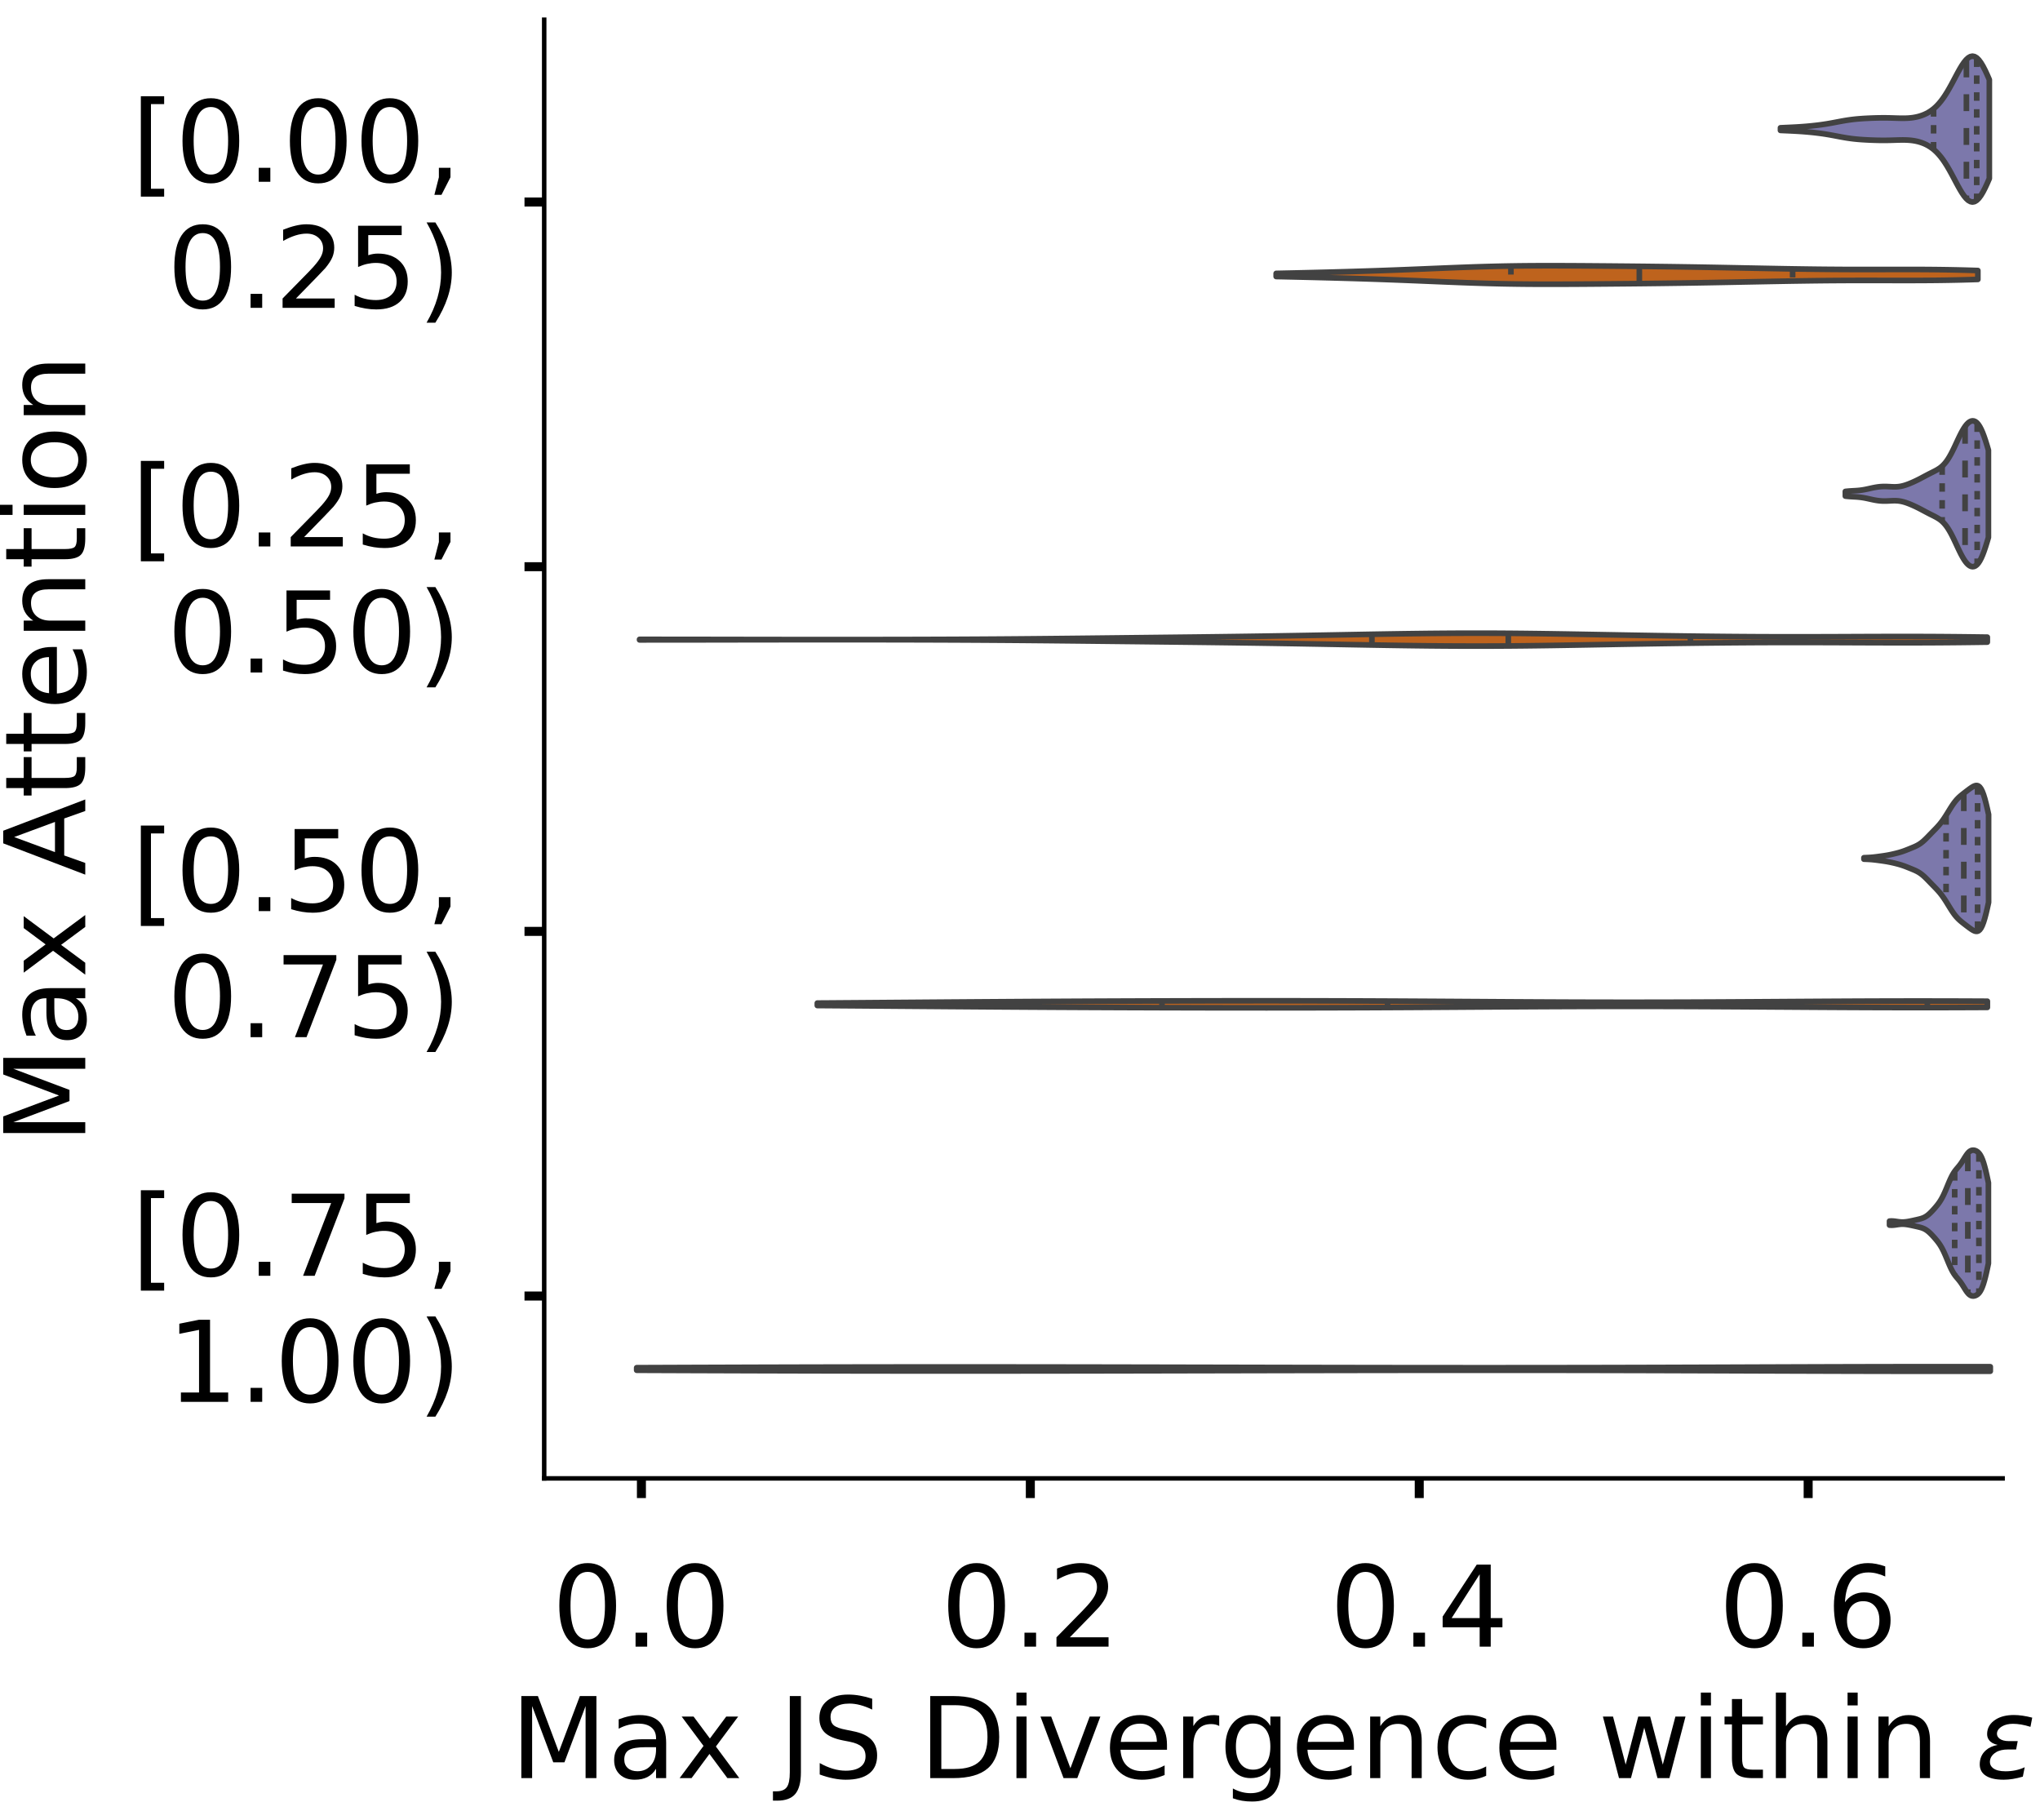 <?xml version="1.0" encoding="utf-8" standalone="no"?>
<!DOCTYPE svg PUBLIC "-//W3C//DTD SVG 1.1//EN"
  "http://www.w3.org/Graphics/SVG/1.1/DTD/svg11.dtd">
<!-- Created with matplotlib (https://matplotlib.org/) -->
<svg height="323.353pt" version="1.1" viewBox="0 0 362.497 323.353" width="362.497pt" xmlns="http://www.w3.org/2000/svg" xmlns:xlink="http://www.w3.org/1999/xlink">
 <defs>
  <style type="text/css">
*{stroke-linecap:butt;stroke-linejoin:round;}
  </style>
 </defs>
 <g id="figure_1">
  <g id="patch_1">
   <path d="M 0 323.353 
L 362.497 323.353 
L 362.497 -0 
L 0 -0 
z
" style="fill:#ffffff;"/>
  </g>
  <g id="axes_1">
   <g id="patch_2">
    <path d="M -273.813 262.653 
L -14.66 262.653 
L -14.66 3.5 
L -273.813 3.5 
z
" style="fill:#ffffff;"/>
   </g>
   <g id="patch_3">
    <path clip-path="url(#pa3da5e3ab4)" d="M -262.034 262.653 
L -256.144 262.653 
L -256.144 262.653 
L -262.034 262.653 
z
" style="fill:#7570b3;opacity:0.6;stroke:#000000;stroke-linejoin:miter;stroke-width:0.5;"/>
   </g>
   <g id="patch_4">
    <path clip-path="url(#pa3da5e3ab4)" d="M -256.144 262.653 
L -250.254 262.653 
L -250.254 262.653 
L -256.144 262.653 
z
" style="fill:#7570b3;opacity:0.6;stroke:#000000;stroke-linejoin:miter;stroke-width:0.5;"/>
   </g>
   <g id="patch_5">
    <path clip-path="url(#pa3da5e3ab4)" d="M -250.254 262.653 
L -244.364 262.653 
L -244.364 262.653 
L -250.254 262.653 
z
" style="fill:#7570b3;opacity:0.6;stroke:#000000;stroke-linejoin:miter;stroke-width:0.5;"/>
   </g>
   <g id="patch_6">
    <path clip-path="url(#pa3da5e3ab4)" d="M -244.364 262.653 
L -238.474 262.653 
L -238.474 262.653 
L -244.364 262.653 
z
" style="fill:#7570b3;opacity:0.6;stroke:#000000;stroke-linejoin:miter;stroke-width:0.5;"/>
   </g>
   <g id="patch_7">
    <path clip-path="url(#pa3da5e3ab4)" d="M -238.474 262.653 
L -232.584 262.653 
L -232.584 262.653 
L -238.474 262.653 
z
" style="fill:#7570b3;opacity:0.6;stroke:#000000;stroke-linejoin:miter;stroke-width:0.5;"/>
   </g>
   <g id="patch_8">
    <path clip-path="url(#pa3da5e3ab4)" d="M -232.584 262.653 
L -226.695 262.653 
L -226.695 262.653 
L -232.584 262.653 
z
" style="fill:#7570b3;opacity:0.6;stroke:#000000;stroke-linejoin:miter;stroke-width:0.5;"/>
   </g>
   <g id="patch_9">
    <path clip-path="url(#pa3da5e3ab4)" d="M -226.695 262.653 
L -220.805 262.653 
L -220.805 262.653 
L -226.695 262.653 
z
" style="fill:#7570b3;opacity:0.6;stroke:#000000;stroke-linejoin:miter;stroke-width:0.5;"/>
   </g>
   <g id="patch_10">
    <path clip-path="url(#pa3da5e3ab4)" d="M -220.805 262.653 
L -214.915 262.653 
L -214.915 262.653 
L -220.805 262.653 
z
" style="fill:#7570b3;opacity:0.6;stroke:#000000;stroke-linejoin:miter;stroke-width:0.5;"/>
   </g>
   <g id="patch_11">
    <path clip-path="url(#pa3da5e3ab4)" d="M -214.915 262.653 
L -209.025 262.653 
L -209.025 262.653 
L -214.915 262.653 
z
" style="fill:#7570b3;opacity:0.6;stroke:#000000;stroke-linejoin:miter;stroke-width:0.5;"/>
   </g>
   <g id="patch_12">
    <path clip-path="url(#pa3da5e3ab4)" d="M -209.025 262.653 
L -203.135 262.653 
L -203.135 262.653 
L -209.025 262.653 
z
" style="fill:#7570b3;opacity:0.6;stroke:#000000;stroke-linejoin:miter;stroke-width:0.5;"/>
   </g>
   <g id="patch_13">
    <path clip-path="url(#pa3da5e3ab4)" d="M -203.135 262.653 
L -197.245 262.653 
L -197.245 262.653 
L -203.135 262.653 
z
" style="fill:#7570b3;opacity:0.6;stroke:#000000;stroke-linejoin:miter;stroke-width:0.5;"/>
   </g>
   <g id="patch_14">
    <path clip-path="url(#pa3da5e3ab4)" d="M -197.245 262.653 
L -191.355 262.653 
L -191.355 262.653 
L -197.245 262.653 
z
" style="fill:#7570b3;opacity:0.6;stroke:#000000;stroke-linejoin:miter;stroke-width:0.5;"/>
   </g>
   <g id="patch_15">
    <path clip-path="url(#pa3da5e3ab4)" d="M -191.355 262.653 
L -185.466 262.653 
L -185.466 262.653 
L -191.355 262.653 
z
" style="fill:#7570b3;opacity:0.6;stroke:#000000;stroke-linejoin:miter;stroke-width:0.5;"/>
   </g>
   <g id="patch_16">
    <path clip-path="url(#pa3da5e3ab4)" d="M -185.466 262.653 
L -179.576 262.653 
L -179.576 262.653 
L -185.466 262.653 
z
" style="fill:#7570b3;opacity:0.6;stroke:#000000;stroke-linejoin:miter;stroke-width:0.5;"/>
   </g>
   <g id="patch_17">
    <path clip-path="url(#pa3da5e3ab4)" d="M -179.576 262.653 
L -173.686 262.653 
L -173.686 262.653 
L -179.576 262.653 
z
" style="fill:#7570b3;opacity:0.6;stroke:#000000;stroke-linejoin:miter;stroke-width:0.5;"/>
   </g>
   <g id="patch_18">
    <path clip-path="url(#pa3da5e3ab4)" d="M -173.686 262.653 
L -167.796 262.653 
L -167.796 262.653 
L -173.686 262.653 
z
" style="fill:#7570b3;opacity:0.6;stroke:#000000;stroke-linejoin:miter;stroke-width:0.5;"/>
   </g>
   <g id="patch_19">
    <path clip-path="url(#pa3da5e3ab4)" d="M -167.796 262.653 
L -161.906 262.653 
L -161.906 262.653 
L -167.796 262.653 
z
" style="fill:#7570b3;opacity:0.6;stroke:#000000;stroke-linejoin:miter;stroke-width:0.5;"/>
   </g>
   <g id="patch_20">
    <path clip-path="url(#pa3da5e3ab4)" d="M -161.906 262.653 
L -156.016 262.653 
L -156.016 262.653 
L -161.906 262.653 
z
" style="fill:#7570b3;opacity:0.6;stroke:#000000;stroke-linejoin:miter;stroke-width:0.5;"/>
   </g>
   <g id="patch_21">
    <path clip-path="url(#pa3da5e3ab4)" d="M -156.016 262.653 
L -150.127 262.653 
L -150.127 262.653 
L -156.016 262.653 
z
" style="fill:#7570b3;opacity:0.6;stroke:#000000;stroke-linejoin:miter;stroke-width:0.5;"/>
   </g>
   <g id="patch_22">
    <path clip-path="url(#pa3da5e3ab4)" d="M -150.127 262.653 
L -144.237 262.653 
L -144.237 262.653 
L -150.127 262.653 
z
" style="fill:#7570b3;opacity:0.6;stroke:#000000;stroke-linejoin:miter;stroke-width:0.5;"/>
   </g>
   <g id="patch_23">
    <path clip-path="url(#pa3da5e3ab4)" d="M -144.237 262.653 
L -138.347 262.653 
L -138.347 262.653 
L -144.237 262.653 
z
" style="fill:#7570b3;opacity:0.6;stroke:#000000;stroke-linejoin:miter;stroke-width:0.5;"/>
   </g>
   <g id="patch_24">
    <path clip-path="url(#pa3da5e3ab4)" d="M -138.347 262.653 
L -132.457 262.653 
L -132.457 262.653 
L -138.347 262.653 
z
" style="fill:#7570b3;opacity:0.6;stroke:#000000;stroke-linejoin:miter;stroke-width:0.5;"/>
   </g>
   <g id="patch_25">
    <path clip-path="url(#pa3da5e3ab4)" d="M -132.457 262.653 
L -126.567 262.653 
L -126.567 262.653 
L -132.457 262.653 
z
" style="fill:#7570b3;opacity:0.6;stroke:#000000;stroke-linejoin:miter;stroke-width:0.5;"/>
   </g>
   <g id="patch_26">
    <path clip-path="url(#pa3da5e3ab4)" d="M -126.567 262.653 
L -120.677 262.653 
L -120.677 262.653 
L -126.567 262.653 
z
" style="fill:#7570b3;opacity:0.6;stroke:#000000;stroke-linejoin:miter;stroke-width:0.5;"/>
   </g>
   <g id="patch_27">
    <path clip-path="url(#pa3da5e3ab4)" d="M -120.677 262.653 
L -114.787 262.653 
L -114.787 262.653 
L -120.677 262.653 
z
" style="fill:#7570b3;opacity:0.6;stroke:#000000;stroke-linejoin:miter;stroke-width:0.5;"/>
   </g>
   <g id="patch_28">
    <path clip-path="url(#pa3da5e3ab4)" d="M -114.787 262.653 
L -108.898 262.653 
L -108.898 262.653 
L -114.787 262.653 
z
" style="fill:#7570b3;opacity:0.6;stroke:#000000;stroke-linejoin:miter;stroke-width:0.5;"/>
   </g>
   <g id="patch_29">
    <path clip-path="url(#pa3da5e3ab4)" d="M -108.898 262.653 
L -103.008 262.653 
L -103.008 262.653 
L -108.898 262.653 
z
" style="fill:#7570b3;opacity:0.6;stroke:#000000;stroke-linejoin:miter;stroke-width:0.5;"/>
   </g>
   <g id="patch_30">
    <path clip-path="url(#pa3da5e3ab4)" d="M -103.008 262.653 
L -97.118 262.653 
L -97.118 262.653 
L -103.008 262.653 
z
" style="fill:#7570b3;opacity:0.6;stroke:#000000;stroke-linejoin:miter;stroke-width:0.5;"/>
   </g>
   <g id="patch_31">
    <path clip-path="url(#pa3da5e3ab4)" d="M -97.118 262.653 
L -91.228 262.653 
L -91.228 262.653 
L -97.118 262.653 
z
" style="fill:#7570b3;opacity:0.6;stroke:#000000;stroke-linejoin:miter;stroke-width:0.5;"/>
   </g>
   <g id="patch_32">
    <path clip-path="url(#pa3da5e3ab4)" d="M -91.228 262.653 
L -85.338 262.653 
L -85.338 262.653 
L -91.228 262.653 
z
" style="fill:#7570b3;opacity:0.6;stroke:#000000;stroke-linejoin:miter;stroke-width:0.5;"/>
   </g>
   <g id="patch_33">
    <path clip-path="url(#pa3da5e3ab4)" d="M -85.338 262.653 
L -79.448 262.653 
L -79.448 262.653 
L -85.338 262.653 
z
" style="fill:#7570b3;opacity:0.6;stroke:#000000;stroke-linejoin:miter;stroke-width:0.5;"/>
   </g>
   <g id="patch_34">
    <path clip-path="url(#pa3da5e3ab4)" d="M -79.448 262.653 
L -73.558 262.653 
L -73.558 262.653 
L -79.448 262.653 
z
" style="fill:#7570b3;opacity:0.6;stroke:#000000;stroke-linejoin:miter;stroke-width:0.5;"/>
   </g>
   <g id="patch_35">
    <path clip-path="url(#pa3da5e3ab4)" d="M -73.558 262.653 
L -67.669 262.653 
L -67.669 262.653 
L -73.558 262.653 
z
" style="fill:#7570b3;opacity:0.6;stroke:#000000;stroke-linejoin:miter;stroke-width:0.5;"/>
   </g>
   <g id="patch_36">
    <path clip-path="url(#pa3da5e3ab4)" d="M -67.669 262.653 
L -61.779 262.653 
L -61.779 261.672 
L -67.669 261.672 
z
" style="fill:#7570b3;opacity:0.6;stroke:#000000;stroke-linejoin:miter;stroke-width:0.5;"/>
   </g>
   <g id="patch_37">
    <path clip-path="url(#pa3da5e3ab4)" d="M -61.779 262.653 
L -55.889 262.653 
L -55.889 260.2 
L -61.779 260.2 
z
" style="fill:#7570b3;opacity:0.6;stroke:#000000;stroke-linejoin:miter;stroke-width:0.5;"/>
   </g>
   <g id="patch_38">
    <path clip-path="url(#pa3da5e3ab4)" d="M -55.889 262.653 
L -49.999 262.653 
L -49.999 250.877 
L -55.889 250.877 
z
" style="fill:#7570b3;opacity:0.6;stroke:#000000;stroke-linejoin:miter;stroke-width:0.5;"/>
   </g>
   <g id="patch_39">
    <path clip-path="url(#pa3da5e3ab4)" d="M -49.999 262.653 
L -44.109 262.653 
L -44.109 236.157 
L -49.999 236.157 
z
" style="fill:#7570b3;opacity:0.6;stroke:#000000;stroke-linejoin:miter;stroke-width:0.5;"/>
   </g>
   <g id="patch_40">
    <path clip-path="url(#pa3da5e3ab4)" d="M -44.109 262.653 
L -38.219 262.653 
L -38.219 203.772 
L -44.109 203.772 
z
" style="fill:#7570b3;opacity:0.6;stroke:#000000;stroke-linejoin:miter;stroke-width:0.5;"/>
   </g>
   <g id="patch_41">
    <path clip-path="url(#pa3da5e3ab4)" d="M -38.219 262.653 
L -32.33 262.653 
L -32.33 35.959 
L -38.219 35.959 
z
" style="fill:#7570b3;opacity:0.6;stroke:#000000;stroke-linejoin:miter;stroke-width:0.5;"/>
   </g>
   <g id="patch_42">
    <path clip-path="url(#pa3da5e3ab4)" d="M -32.33 262.653 
L -26.44 262.653 
L -26.44 15.841 
L -32.33 15.841 
z
" style="fill:#7570b3;opacity:0.6;stroke:#000000;stroke-linejoin:miter;stroke-width:0.5;"/>
   </g>
   <g id="patch_43">
    <path clip-path="url(#pa3da5e3ab4)" d="M -262.034 262.653 
L -256.144 262.653 
L -256.144 253.623 
L -262.034 253.623 
z
" style="fill:#d95f02;opacity:0.6;stroke:#000000;stroke-linejoin:miter;stroke-width:0.5;"/>
   </g>
   <g id="patch_44">
    <path clip-path="url(#pa3da5e3ab4)" d="M -256.144 262.653 
L -250.254 262.653 
L -250.254 262.653 
L -256.144 262.653 
z
" style="fill:#d95f02;opacity:0.6;stroke:#000000;stroke-linejoin:miter;stroke-width:0.5;"/>
   </g>
   <g id="patch_45">
    <path clip-path="url(#pa3da5e3ab4)" d="M -250.254 262.653 
L -244.364 262.653 
L -244.364 262.653 
L -250.254 262.653 
z
" style="fill:#d95f02;opacity:0.6;stroke:#000000;stroke-linejoin:miter;stroke-width:0.5;"/>
   </g>
   <g id="patch_46">
    <path clip-path="url(#pa3da5e3ab4)" d="M -244.364 262.653 
L -238.474 262.653 
L -238.474 262.653 
L -244.364 262.653 
z
" style="fill:#d95f02;opacity:0.6;stroke:#000000;stroke-linejoin:miter;stroke-width:0.5;"/>
   </g>
   <g id="patch_47">
    <path clip-path="url(#pa3da5e3ab4)" d="M -238.474 262.653 
L -232.584 262.653 
L -232.584 261.363 
L -238.474 261.363 
z
" style="fill:#d95f02;opacity:0.6;stroke:#000000;stroke-linejoin:miter;stroke-width:0.5;"/>
   </g>
   <g id="patch_48">
    <path clip-path="url(#pa3da5e3ab4)" d="M -232.584 262.653 
L -226.695 262.653 
L -226.695 254.913 
L -232.584 254.913 
z
" style="fill:#d95f02;opacity:0.6;stroke:#000000;stroke-linejoin:miter;stroke-width:0.5;"/>
   </g>
   <g id="patch_49">
    <path clip-path="url(#pa3da5e3ab4)" d="M -226.695 262.653 
L -220.805 262.653 
L -220.805 261.363 
L -226.695 261.363 
z
" style="fill:#d95f02;opacity:0.6;stroke:#000000;stroke-linejoin:miter;stroke-width:0.5;"/>
   </g>
   <g id="patch_50">
    <path clip-path="url(#pa3da5e3ab4)" d="M -220.805 262.653 
L -214.915 262.653 
L -214.915 262.653 
L -220.805 262.653 
z
" style="fill:#d95f02;opacity:0.6;stroke:#000000;stroke-linejoin:miter;stroke-width:0.5;"/>
   </g>
   <g id="patch_51">
    <path clip-path="url(#pa3da5e3ab4)" d="M -214.915 262.653 
L -209.025 262.653 
L -209.025 262.653 
L -214.915 262.653 
z
" style="fill:#d95f02;opacity:0.6;stroke:#000000;stroke-linejoin:miter;stroke-width:0.5;"/>
   </g>
   <g id="patch_52">
    <path clip-path="url(#pa3da5e3ab4)" d="M -209.025 262.653 
L -203.135 262.653 
L -203.135 254.913 
L -209.025 254.913 
z
" style="fill:#d95f02;opacity:0.6;stroke:#000000;stroke-linejoin:miter;stroke-width:0.5;"/>
   </g>
   <g id="patch_53">
    <path clip-path="url(#pa3da5e3ab4)" d="M -203.135 262.653 
L -197.245 262.653 
L -197.245 258.783 
L -203.135 258.783 
z
" style="fill:#d95f02;opacity:0.6;stroke:#000000;stroke-linejoin:miter;stroke-width:0.5;"/>
   </g>
   <g id="patch_54">
    <path clip-path="url(#pa3da5e3ab4)" d="M -197.245 262.653 
L -191.355 262.653 
L -191.355 257.493 
L -197.245 257.493 
z
" style="fill:#d95f02;opacity:0.6;stroke:#000000;stroke-linejoin:miter;stroke-width:0.5;"/>
   </g>
   <g id="patch_55">
    <path clip-path="url(#pa3da5e3ab4)" d="M -191.355 262.653 
L -185.466 262.653 
L -185.466 256.203 
L -191.355 256.203 
z
" style="fill:#d95f02;opacity:0.6;stroke:#000000;stroke-linejoin:miter;stroke-width:0.5;"/>
   </g>
   <g id="patch_56">
    <path clip-path="url(#pa3da5e3ab4)" d="M -185.466 262.653 
L -179.576 262.653 
L -179.576 254.913 
L -185.466 254.913 
z
" style="fill:#d95f02;opacity:0.6;stroke:#000000;stroke-linejoin:miter;stroke-width:0.5;"/>
   </g>
   <g id="patch_57">
    <path clip-path="url(#pa3da5e3ab4)" d="M -179.576 262.653 
L -173.686 262.653 
L -173.686 254.913 
L -179.576 254.913 
z
" style="fill:#d95f02;opacity:0.6;stroke:#000000;stroke-linejoin:miter;stroke-width:0.5;"/>
   </g>
   <g id="patch_58">
    <path clip-path="url(#pa3da5e3ab4)" d="M -173.686 262.653 
L -167.796 262.653 
L -167.796 254.913 
L -173.686 254.913 
z
" style="fill:#d95f02;opacity:0.6;stroke:#000000;stroke-linejoin:miter;stroke-width:0.5;"/>
   </g>
   <g id="patch_59">
    <path clip-path="url(#pa3da5e3ab4)" d="M -167.796 262.653 
L -161.906 262.653 
L -161.906 254.913 
L -167.796 254.913 
z
" style="fill:#d95f02;opacity:0.6;stroke:#000000;stroke-linejoin:miter;stroke-width:0.5;"/>
   </g>
   <g id="patch_60">
    <path clip-path="url(#pa3da5e3ab4)" d="M -161.906 262.653 
L -156.016 262.653 
L -156.016 258.783 
L -161.906 258.783 
z
" style="fill:#d95f02;opacity:0.6;stroke:#000000;stroke-linejoin:miter;stroke-width:0.5;"/>
   </g>
   <g id="patch_61">
    <path clip-path="url(#pa3da5e3ab4)" d="M -156.016 262.653 
L -150.127 262.653 
L -150.127 248.462 
L -156.016 248.462 
z
" style="fill:#d95f02;opacity:0.6;stroke:#000000;stroke-linejoin:miter;stroke-width:0.5;"/>
   </g>
   <g id="patch_62">
    <path clip-path="url(#pa3da5e3ab4)" d="M -150.127 262.653 
L -144.237 262.653 
L -144.237 247.172 
L -150.127 247.172 
z
" style="fill:#d95f02;opacity:0.6;stroke:#000000;stroke-linejoin:miter;stroke-width:0.5;"/>
   </g>
   <g id="patch_63">
    <path clip-path="url(#pa3da5e3ab4)" d="M -144.237 262.653 
L -138.347 262.653 
L -138.347 248.462 
L -144.237 248.462 
z
" style="fill:#d95f02;opacity:0.6;stroke:#000000;stroke-linejoin:miter;stroke-width:0.5;"/>
   </g>
   <g id="patch_64">
    <path clip-path="url(#pa3da5e3ab4)" d="M -138.347 262.653 
L -132.457 262.653 
L -132.457 234.271 
L -138.347 234.271 
z
" style="fill:#d95f02;opacity:0.6;stroke:#000000;stroke-linejoin:miter;stroke-width:0.5;"/>
   </g>
   <g id="patch_65">
    <path clip-path="url(#pa3da5e3ab4)" d="M -132.457 262.653 
L -126.567 262.653 
L -126.567 242.012 
L -132.457 242.012 
z
" style="fill:#d95f02;opacity:0.6;stroke:#000000;stroke-linejoin:miter;stroke-width:0.5;"/>
   </g>
   <g id="patch_66">
    <path clip-path="url(#pa3da5e3ab4)" d="M -126.567 262.653 
L -120.677 262.653 
L -120.677 242.012 
L -126.567 242.012 
z
" style="fill:#d95f02;opacity:0.6;stroke:#000000;stroke-linejoin:miter;stroke-width:0.5;"/>
   </g>
   <g id="patch_67">
    <path clip-path="url(#pa3da5e3ab4)" d="M -120.677 262.653 
L -114.787 262.653 
L -114.787 223.95 
L -120.677 223.95 
z
" style="fill:#d95f02;opacity:0.6;stroke:#000000;stroke-linejoin:miter;stroke-width:0.5;"/>
   </g>
   <g id="patch_68">
    <path clip-path="url(#pa3da5e3ab4)" d="M -114.787 262.653 
L -108.898 262.653 
L -108.898 222.66 
L -114.787 222.66 
z
" style="fill:#d95f02;opacity:0.6;stroke:#000000;stroke-linejoin:miter;stroke-width:0.5;"/>
   </g>
   <g id="patch_69">
    <path clip-path="url(#pa3da5e3ab4)" d="M -108.898 262.653 
L -103.008 262.653 
L -103.008 232.981 
L -108.898 232.981 
z
" style="fill:#d95f02;opacity:0.6;stroke:#000000;stroke-linejoin:miter;stroke-width:0.5;"/>
   </g>
   <g id="patch_70">
    <path clip-path="url(#pa3da5e3ab4)" d="M -103.008 262.653 
L -97.118 262.653 
L -97.118 247.172 
L -103.008 247.172 
z
" style="fill:#d95f02;opacity:0.6;stroke:#000000;stroke-linejoin:miter;stroke-width:0.5;"/>
   </g>
   <g id="patch_71">
    <path clip-path="url(#pa3da5e3ab4)" d="M -97.118 262.653 
L -91.228 262.653 
L -91.228 243.302 
L -97.118 243.302 
z
" style="fill:#d95f02;opacity:0.6;stroke:#000000;stroke-linejoin:miter;stroke-width:0.5;"/>
   </g>
   <g id="patch_72">
    <path clip-path="url(#pa3da5e3ab4)" d="M -91.228 262.653 
L -85.338 262.653 
L -85.338 235.561 
L -91.228 235.561 
z
" style="fill:#d95f02;opacity:0.6;stroke:#000000;stroke-linejoin:miter;stroke-width:0.5;"/>
   </g>
   <g id="patch_73">
    <path clip-path="url(#pa3da5e3ab4)" d="M -85.338 262.653 
L -79.448 262.653 
L -79.448 243.302 
L -85.338 243.302 
z
" style="fill:#d95f02;opacity:0.6;stroke:#000000;stroke-linejoin:miter;stroke-width:0.5;"/>
   </g>
   <g id="patch_74">
    <path clip-path="url(#pa3da5e3ab4)" d="M -79.448 262.653 
L -73.558 262.653 
L -73.558 243.302 
L -79.448 243.302 
z
" style="fill:#d95f02;opacity:0.6;stroke:#000000;stroke-linejoin:miter;stroke-width:0.5;"/>
   </g>
   <g id="patch_75">
    <path clip-path="url(#pa3da5e3ab4)" d="M -73.558 262.653 
L -67.669 262.653 
L -67.669 249.752 
L -73.558 249.752 
z
" style="fill:#d95f02;opacity:0.6;stroke:#000000;stroke-linejoin:miter;stroke-width:0.5;"/>
   </g>
   <g id="patch_76">
    <path clip-path="url(#pa3da5e3ab4)" d="M -67.669 262.653 
L -61.779 262.653 
L -61.779 245.882 
L -67.669 245.882 
z
" style="fill:#d95f02;opacity:0.6;stroke:#000000;stroke-linejoin:miter;stroke-width:0.5;"/>
   </g>
   <g id="patch_77">
    <path clip-path="url(#pa3da5e3ab4)" d="M -61.779 262.653 
L -55.889 262.653 
L -55.889 249.752 
L -61.779 249.752 
z
" style="fill:#d95f02;opacity:0.6;stroke:#000000;stroke-linejoin:miter;stroke-width:0.5;"/>
   </g>
   <g id="patch_78">
    <path clip-path="url(#pa3da5e3ab4)" d="M -55.889 262.653 
L -49.999 262.653 
L -49.999 252.332 
L -55.889 252.332 
z
" style="fill:#d95f02;opacity:0.6;stroke:#000000;stroke-linejoin:miter;stroke-width:0.5;"/>
   </g>
   <g id="patch_79">
    <path clip-path="url(#pa3da5e3ab4)" d="M -49.999 262.653 
L -44.109 262.653 
L -44.109 247.172 
L -49.999 247.172 
z
" style="fill:#d95f02;opacity:0.6;stroke:#000000;stroke-linejoin:miter;stroke-width:0.5;"/>
   </g>
   <g id="patch_80">
    <path clip-path="url(#pa3da5e3ab4)" d="M -44.109 262.653 
L -38.219 262.653 
L -38.219 238.141 
L -44.109 238.141 
z
" style="fill:#d95f02;opacity:0.6;stroke:#000000;stroke-linejoin:miter;stroke-width:0.5;"/>
   </g>
   <g id="patch_81">
    <path clip-path="url(#pa3da5e3ab4)" d="M -38.219 262.653 
L -32.33 262.653 
L -32.33 230.401 
L -38.219 230.401 
z
" style="fill:#d95f02;opacity:0.6;stroke:#000000;stroke-linejoin:miter;stroke-width:0.5;"/>
   </g>
   <g id="patch_82">
    <path clip-path="url(#pa3da5e3ab4)" d="M -32.33 262.653 
L -26.44 262.653 
L -26.44 213.629 
L -32.33 213.629 
z
" style="fill:#d95f02;opacity:0.6;stroke:#000000;stroke-linejoin:miter;stroke-width:0.5;"/>
   </g>
   <g id="matplotlib.axis_1">
    <g id="xtick_1">
     <g id="line2d_1">
      <defs>
       <path d="M 0 0 
L 0 3.5 
" id="m3f4c968c7c" style="stroke:#000000;stroke-width:1.6;"/>
      </defs>
      <g/>
     </g>
     <g id="text_1">
      <!-- 0.0 -->
      <defs>
       <path d="M 31.781 66.406 
Q 24.172 66.406 20.328 58.906 
Q 16.5 51.422 16.5 36.375 
Q 16.5 21.391 20.328 13.891 
Q 24.172 6.391 31.781 6.391 
Q 39.453 6.391 43.281 13.891 
Q 47.125 21.391 47.125 36.375 
Q 47.125 51.422 43.281 58.906 
Q 39.453 66.406 31.781 66.406 
z
M 31.781 74.219 
Q 44.047 74.219 50.516 64.516 
Q 56.984 54.828 56.984 36.375 
Q 56.984 17.969 50.516 8.266 
Q 44.047 -1.422 31.781 -1.422 
Q 19.531 -1.422 13.062 8.266 
Q 6.594 17.969 6.594 36.375 
Q 6.594 54.828 13.062 64.516 
Q 19.531 74.219 31.781 74.219 
z
" id="DejaVuSans-48"/>
       <path d="M 10.688 12.406 
L 21 12.406 
L 21 0 
L 10.688 0 
z
" id="DejaVuSans-46"/>
      </defs>
      <g transform="translate(-277.937 292.55)scale(0.2 -0.2)">
       <use xlink:href="#DejaVuSans-48"/>
       <use x="63.623" xlink:href="#DejaVuSans-46"/>
       <use x="95.41" xlink:href="#DejaVuSans-48"/>
      </g>
     </g>
    </g>
    <g id="xtick_2">
     <g id="line2d_2">
      <g/>
     </g>
     <g id="text_2">
      <!-- 0.2 -->
      <defs>
       <path d="M 19.188 8.297 
L 53.609 8.297 
L 53.609 0 
L 7.328 0 
L 7.328 8.297 
Q 12.938 14.109 22.625 23.891 
Q 32.328 33.688 34.812 36.531 
Q 39.547 41.844 41.422 45.531 
Q 43.312 49.219 43.312 52.781 
Q 43.312 58.594 39.234 62.25 
Q 35.156 65.922 28.609 65.922 
Q 23.969 65.922 18.812 64.312 
Q 13.672 62.703 7.812 59.422 
L 7.812 69.391 
Q 13.766 71.781 18.938 73 
Q 24.125 74.219 28.422 74.219 
Q 39.75 74.219 46.484 68.547 
Q 53.219 62.891 53.219 53.422 
Q 53.219 48.922 51.531 44.891 
Q 49.859 40.875 45.406 35.406 
Q 44.188 33.984 37.641 27.219 
Q 31.109 20.453 19.188 8.297 
z
" id="DejaVuSans-50"/>
      </defs>
      <g transform="translate(-210.624 292.55)scale(0.2 -0.2)">
       <use xlink:href="#DejaVuSans-48"/>
       <use x="63.623" xlink:href="#DejaVuSans-46"/>
       <use x="95.41" xlink:href="#DejaVuSans-50"/>
      </g>
     </g>
    </g>
    <g id="xtick_3">
     <g id="line2d_3">
      <g/>
     </g>
     <g id="text_3">
      <!-- 0.4 -->
      <defs>
       <path d="M 37.797 64.312 
L 12.891 25.391 
L 37.797 25.391 
z
M 35.203 72.906 
L 47.609 72.906 
L 47.609 25.391 
L 58.016 25.391 
L 58.016 17.188 
L 47.609 17.188 
L 47.609 0 
L 37.797 0 
L 37.797 17.188 
L 4.891 17.188 
L 4.891 26.703 
z
" id="DejaVuSans-52"/>
      </defs>
      <g transform="translate(-143.312 292.55)scale(0.2 -0.2)">
       <use xlink:href="#DejaVuSans-48"/>
       <use x="63.623" xlink:href="#DejaVuSans-46"/>
       <use x="95.41" xlink:href="#DejaVuSans-52"/>
      </g>
     </g>
    </g>
    <g id="xtick_4">
     <g id="line2d_4">
      <g/>
     </g>
     <g id="text_4">
      <!-- 0.6 -->
      <defs>
       <path d="M 33.016 40.375 
Q 26.375 40.375 22.484 35.828 
Q 18.609 31.297 18.609 23.391 
Q 18.609 15.531 22.484 10.953 
Q 26.375 6.391 33.016 6.391 
Q 39.656 6.391 43.531 10.953 
Q 47.406 15.531 47.406 23.391 
Q 47.406 31.297 43.531 35.828 
Q 39.656 40.375 33.016 40.375 
z
M 52.594 71.297 
L 52.594 62.312 
Q 48.875 64.062 45.094 64.984 
Q 41.312 65.922 37.594 65.922 
Q 27.828 65.922 22.672 59.328 
Q 17.531 52.734 16.797 39.406 
Q 19.672 43.656 24.016 45.922 
Q 28.375 48.188 33.594 48.188 
Q 44.578 48.188 50.953 41.516 
Q 57.328 34.859 57.328 23.391 
Q 57.328 12.156 50.688 5.359 
Q 44.047 -1.422 33.016 -1.422 
Q 20.359 -1.422 13.672 8.266 
Q 6.984 17.969 6.984 36.375 
Q 6.984 53.656 15.188 63.938 
Q 23.391 74.219 37.203 74.219 
Q 40.922 74.219 44.703 73.484 
Q 48.484 72.75 52.594 71.297 
z
" id="DejaVuSans-54"/>
      </defs>
      <g transform="translate(-75.999 292.55)scale(0.2 -0.2)">
       <use xlink:href="#DejaVuSans-48"/>
       <use x="63.623" xlink:href="#DejaVuSans-46"/>
       <use x="95.41" xlink:href="#DejaVuSans-54"/>
      </g>
     </g>
    </g>
    <g id="text_5">
     <!--   -->
     <defs>
      <path id="DejaVuSans-32"/>
     </defs>
     <g transform="translate(-147.415 315.906)scale(0.2 -0.2)">
      <use xlink:href="#DejaVuSans-32"/>
     </g>
    </g>
   </g>
   <g id="matplotlib.axis_2">
    <g id="ytick_1">
     <g id="line2d_5">
      <defs>
       <path d="M 0 0 
L -3.5 0 
" id="mdc34706b81" style="stroke:#000000;stroke-width:1.6;"/>
      </defs>
      <g/>
     </g>
     <g id="text_6">
      <!-- 0.0 -->
      <g transform="translate(-320.32 270.252)scale(0.2 -0.2)">
       <use xlink:href="#DejaVuSans-48"/>
       <use x="63.623" xlink:href="#DejaVuSans-46"/>
       <use x="95.41" xlink:href="#DejaVuSans-48"/>
      </g>
     </g>
    </g>
    <g id="ytick_2">
     <g id="line2d_6">
      <g/>
     </g>
     <g id="text_7">
      <!-- 0.1 -->
      <defs>
       <path d="M 12.406 8.297 
L 28.516 8.297 
L 28.516 63.922 
L 10.984 60.406 
L 10.984 69.391 
L 28.422 72.906 
L 38.281 72.906 
L 38.281 8.297 
L 54.391 8.297 
L 54.391 0 
L 12.406 0 
z
" id="DejaVuSans-49"/>
      </defs>
      <g transform="translate(-320.32 212.842)scale(0.2 -0.2)">
       <use xlink:href="#DejaVuSans-48"/>
       <use x="63.623" xlink:href="#DejaVuSans-46"/>
       <use x="95.41" xlink:href="#DejaVuSans-49"/>
      </g>
     </g>
    </g>
    <g id="ytick_3">
     <g id="line2d_7">
      <g/>
     </g>
     <g id="text_8">
      <!-- 0.2 -->
      <g transform="translate(-320.32 155.432)scale(0.2 -0.2)">
       <use xlink:href="#DejaVuSans-48"/>
       <use x="63.623" xlink:href="#DejaVuSans-46"/>
       <use x="95.41" xlink:href="#DejaVuSans-50"/>
      </g>
     </g>
    </g>
    <g id="ytick_4">
     <g id="line2d_8">
      <g/>
     </g>
     <g id="text_9">
      <!-- 0.3 -->
      <defs>
       <path d="M 40.578 39.312 
Q 47.656 37.797 51.625 33 
Q 55.609 28.219 55.609 21.188 
Q 55.609 10.406 48.188 4.484 
Q 40.766 -1.422 27.094 -1.422 
Q 22.516 -1.422 17.656 -0.516 
Q 12.797 0.391 7.625 2.203 
L 7.625 11.719 
Q 11.719 9.328 16.594 8.109 
Q 21.484 6.891 26.812 6.891 
Q 36.078 6.891 40.938 10.547 
Q 45.797 14.203 45.797 21.188 
Q 45.797 27.641 41.281 31.266 
Q 36.766 34.906 28.719 34.906 
L 20.219 34.906 
L 20.219 43.016 
L 29.109 43.016 
Q 36.375 43.016 40.234 45.922 
Q 44.094 48.828 44.094 54.297 
Q 44.094 59.906 40.109 62.906 
Q 36.141 65.922 28.719 65.922 
Q 24.656 65.922 20.016 65.031 
Q 15.375 64.156 9.812 62.312 
L 9.812 71.094 
Q 15.438 72.656 20.344 73.438 
Q 25.25 74.219 29.594 74.219 
Q 40.828 74.219 47.359 69.109 
Q 53.906 64.016 53.906 55.328 
Q 53.906 49.266 50.438 45.094 
Q 46.969 40.922 40.578 39.312 
z
" id="DejaVuSans-51"/>
      </defs>
      <g transform="translate(-320.32 98.023)scale(0.2 -0.2)">
       <use xlink:href="#DejaVuSans-48"/>
       <use x="63.623" xlink:href="#DejaVuSans-46"/>
       <use x="95.41" xlink:href="#DejaVuSans-51"/>
      </g>
     </g>
    </g>
    <g id="ytick_5">
     <g id="line2d_9">
      <g/>
     </g>
     <g id="text_10">
      <!-- 0.4 -->
      <g transform="translate(-320.32 40.613)scale(0.2 -0.2)">
       <use xlink:href="#DejaVuSans-48"/>
       <use x="63.623" xlink:href="#DejaVuSans-46"/>
       <use x="95.41" xlink:href="#DejaVuSans-52"/>
      </g>
     </g>
    </g>
    <g id="text_11">
     <!--   -->
     <g transform="translate(-327.98 135.873)rotate(-90)scale(0.176 -0.176)">
      <use xlink:href="#DejaVuSans-32"/>
     </g>
    </g>
   </g>
   <g id="patch_83">
    <path style="fill:none;stroke:#000000;stroke-linecap:square;stroke-linejoin:miter;stroke-width:0.8;"/>
   </g>
   <g id="patch_84">
    <path style="fill:none;stroke:#000000;stroke-linecap:square;stroke-linejoin:miter;stroke-width:0.8;"/>
   </g>
  </g>
  <g id="axes_2">
   <g id="patch_85">
    <path d="M 96.7 262.653 
L 355.853 262.653 
L 355.853 3.5 
L 96.7 3.5 
z
" style="fill:#ffffff;"/>
   </g>
   <g id="PolyCollection_1">
    <defs>
     <path d="M 316.382 -300.185 
L 316.382 -300.649 
L 316.757 -300.666 
L 317.131 -300.683 
L 317.506 -300.7 
L 317.881 -300.717 
L 318.256 -300.734 
L 318.631 -300.753 
L 319.006 -300.772 
L 319.381 -300.794 
L 319.756 -300.817 
L 320.131 -300.843 
L 320.505 -300.87 
L 320.88 -300.9 
L 321.255 -300.933 
L 321.63 -300.968 
L 322.005 -301.005 
L 322.38 -301.045 
L 322.755 -301.088 
L 323.13 -301.133 
L 323.505 -301.182 
L 323.879 -301.235 
L 324.254 -301.291 
L 324.629 -301.35 
L 325.004 -301.414 
L 325.379 -301.48 
L 325.754 -301.549 
L 326.129 -301.619 
L 326.504 -301.69 
L 326.879 -301.761 
L 327.253 -301.83 
L 327.628 -301.897 
L 328.003 -301.96 
L 328.378 -302.019 
L 328.753 -302.073 
L 329.128 -302.121 
L 329.503 -302.165 
L 329.878 -302.203 
L 330.253 -302.237 
L 330.628 -302.266 
L 331.002 -302.292 
L 331.377 -302.315 
L 331.752 -302.335 
L 332.127 -302.353 
L 332.502 -302.369 
L 332.877 -302.383 
L 333.252 -302.395 
L 333.627 -302.404 
L 334.002 -302.411 
L 334.376 -302.415 
L 334.751 -302.416 
L 335.126 -302.414 
L 335.501 -302.409 
L 335.876 -302.401 
L 336.251 -302.39 
L 336.626 -302.378 
L 337.001 -302.366 
L 337.376 -302.356 
L 337.75 -302.348 
L 338.125 -302.345 
L 338.5 -302.349 
L 338.875 -302.361 
L 339.25 -302.384 
L 339.625 -302.42 
L 340 -302.47 
L 340.375 -302.536 
L 340.75 -302.619 
L 341.124 -302.721 
L 341.499 -302.844 
L 341.874 -302.99 
L 342.249 -303.161 
L 342.624 -303.36 
L 342.999 -303.592 
L 343.374 -303.859 
L 343.749 -304.165 
L 344.124 -304.515 
L 344.498 -304.912 
L 344.873 -305.359 
L 345.248 -305.857 
L 345.623 -306.406 
L 345.998 -307.005 
L 346.373 -307.646 
L 346.748 -308.323 
L 347.123 -309.023 
L 347.498 -309.732 
L 347.873 -310.433 
L 348.247 -311.105 
L 348.622 -311.727 
L 348.997 -312.277 
L 349.372 -312.735 
L 349.747 -313.081 
L 350.122 -313.298 
L 350.497 -313.375 
L 350.872 -313.303 
L 351.247 -313.082 
L 351.621 -312.715 
L 351.996 -312.213 
L 352.371 -311.589 
L 352.746 -310.863 
L 353.121 -310.057 
L 353.496 -309.197 
L 353.496 -291.637 
L 353.496 -291.637 
L 353.121 -290.776 
L 352.746 -289.971 
L 352.371 -289.245 
L 351.996 -288.621 
L 351.621 -288.118 
L 351.247 -287.752 
L 350.872 -287.531 
L 350.497 -287.459 
L 350.122 -287.536 
L 349.747 -287.753 
L 349.372 -288.099 
L 348.997 -288.556 
L 348.622 -289.107 
L 348.247 -289.729 
L 347.873 -290.401 
L 347.498 -291.101 
L 347.123 -291.81 
L 346.748 -292.511 
L 346.373 -293.187 
L 345.998 -293.829 
L 345.623 -294.427 
L 345.248 -294.977 
L 344.873 -295.475 
L 344.498 -295.922 
L 344.124 -296.319 
L 343.749 -296.669 
L 343.374 -296.975 
L 342.999 -297.242 
L 342.624 -297.473 
L 342.249 -297.673 
L 341.874 -297.844 
L 341.499 -297.99 
L 341.124 -298.113 
L 340.75 -298.215 
L 340.375 -298.298 
L 340 -298.364 
L 339.625 -298.414 
L 339.25 -298.449 
L 338.875 -298.472 
L 338.5 -298.485 
L 338.125 -298.489 
L 337.75 -298.486 
L 337.376 -298.478 
L 337.001 -298.467 
L 336.626 -298.455 
L 336.251 -298.443 
L 335.876 -298.433 
L 335.501 -298.425 
L 335.126 -298.419 
L 334.751 -298.417 
L 334.376 -298.418 
L 334.002 -298.422 
L 333.627 -298.429 
L 333.252 -298.439 
L 332.877 -298.451 
L 332.502 -298.465 
L 332.127 -298.48 
L 331.752 -298.498 
L 331.377 -298.519 
L 331.002 -298.541 
L 330.628 -298.567 
L 330.253 -298.597 
L 329.878 -298.631 
L 329.503 -298.669 
L 329.128 -298.712 
L 328.753 -298.761 
L 328.378 -298.815 
L 328.003 -298.873 
L 327.628 -298.937 
L 327.253 -299.003 
L 326.879 -299.072 
L 326.504 -299.143 
L 326.129 -299.214 
L 325.754 -299.285 
L 325.379 -299.354 
L 325.004 -299.42 
L 324.629 -299.483 
L 324.254 -299.543 
L 323.879 -299.599 
L 323.505 -299.651 
L 323.13 -299.7 
L 322.755 -299.746 
L 322.38 -299.789 
L 322.005 -299.829 
L 321.63 -299.866 
L 321.255 -299.901 
L 320.88 -299.933 
L 320.505 -299.963 
L 320.131 -299.991 
L 319.756 -300.016 
L 319.381 -300.04 
L 319.006 -300.061 
L 318.631 -300.081 
L 318.256 -300.099 
L 317.881 -300.117 
L 317.506 -300.134 
L 317.131 -300.15 
L 316.757 -300.167 
L 316.382 -300.185 
z
" id="mc854848e46" style="stroke:#424242;"/>
    </defs>
    <g clip-path="url(#pbf27457321)">
     <use style="fill:#7c78ab;stroke:#424242;" x="0" xlink:href="#mc854848e46" y="323.353"/>
    </g>
   </g>
   <g id="PolyCollection_2">
    <defs>
     <path d="M 226.771 -274.223 
L 226.771 -274.78 
L 228.03 -274.806 
L 229.29 -274.834 
L 230.549 -274.862 
L 231.809 -274.891 
L 233.068 -274.921 
L 234.328 -274.953 
L 235.587 -274.985 
L 236.846 -275.018 
L 238.106 -275.053 
L 239.365 -275.089 
L 240.625 -275.126 
L 241.884 -275.165 
L 243.144 -275.205 
L 244.403 -275.247 
L 245.663 -275.291 
L 246.922 -275.337 
L 248.181 -275.384 
L 249.441 -275.433 
L 250.7 -275.483 
L 251.96 -275.534 
L 253.219 -275.586 
L 254.479 -275.639 
L 255.738 -275.691 
L 256.997 -275.743 
L 258.257 -275.793 
L 259.516 -275.842 
L 260.776 -275.888 
L 262.035 -275.932 
L 263.295 -275.972 
L 264.554 -276.008 
L 265.814 -276.04 
L 267.073 -276.068 
L 268.332 -276.091 
L 269.592 -276.11 
L 270.851 -276.125 
L 272.111 -276.135 
L 273.37 -276.142 
L 274.63 -276.145 
L 275.889 -276.145 
L 277.148 -276.143 
L 278.408 -276.138 
L 279.667 -276.132 
L 280.927 -276.125 
L 282.186 -276.116 
L 283.446 -276.106 
L 284.705 -276.096 
L 285.965 -276.086 
L 287.224 -276.074 
L 288.483 -276.063 
L 289.743 -276.051 
L 291.002 -276.038 
L 292.262 -276.025 
L 293.521 -276.01 
L 294.781 -275.995 
L 296.04 -275.979 
L 297.299 -275.962 
L 298.559 -275.944 
L 299.818 -275.925 
L 301.078 -275.905 
L 302.337 -275.884 
L 303.597 -275.862 
L 304.856 -275.839 
L 306.116 -275.815 
L 307.375 -275.791 
L 308.634 -275.767 
L 309.894 -275.742 
L 311.153 -275.718 
L 312.413 -275.693 
L 313.672 -275.669 
L 314.932 -275.645 
L 316.191 -275.622 
L 317.45 -275.599 
L 318.71 -275.578 
L 319.969 -275.559 
L 321.229 -275.541 
L 322.488 -275.524 
L 323.748 -275.51 
L 325.007 -275.498 
L 326.267 -275.489 
L 327.526 -275.481 
L 328.785 -275.476 
L 330.045 -275.473 
L 331.304 -275.472 
L 332.564 -275.473 
L 333.823 -275.474 
L 335.083 -275.477 
L 336.342 -275.479 
L 337.601 -275.481 
L 338.861 -275.481 
L 340.12 -275.48 
L 341.38 -275.476 
L 342.639 -275.468 
L 343.899 -275.457 
L 345.158 -275.441 
L 346.418 -275.421 
L 347.677 -275.396 
L 348.936 -275.366 
L 350.196 -275.331 
L 351.455 -275.292 
L 351.455 -273.711 
L 351.455 -273.711 
L 350.196 -273.672 
L 348.936 -273.637 
L 347.677 -273.607 
L 346.418 -273.582 
L 345.158 -273.562 
L 343.899 -273.546 
L 342.639 -273.535 
L 341.38 -273.527 
L 340.12 -273.523 
L 338.861 -273.522 
L 337.601 -273.522 
L 336.342 -273.524 
L 335.083 -273.526 
L 333.823 -273.529 
L 332.564 -273.53 
L 331.304 -273.531 
L 330.045 -273.53 
L 328.785 -273.527 
L 327.526 -273.522 
L 326.267 -273.514 
L 325.007 -273.505 
L 323.748 -273.493 
L 322.488 -273.479 
L 321.229 -273.462 
L 319.969 -273.444 
L 318.71 -273.425 
L 317.45 -273.404 
L 316.191 -273.381 
L 314.932 -273.358 
L 313.672 -273.334 
L 312.413 -273.31 
L 311.153 -273.285 
L 309.894 -273.261 
L 308.634 -273.236 
L 307.375 -273.212 
L 306.116 -273.188 
L 304.856 -273.164 
L 303.597 -273.141 
L 302.337 -273.119 
L 301.078 -273.098 
L 299.818 -273.078 
L 298.559 -273.059 
L 297.299 -273.041 
L 296.04 -273.024 
L 294.781 -273.008 
L 293.521 -272.993 
L 292.262 -272.978 
L 291.002 -272.965 
L 289.743 -272.952 
L 288.483 -272.94 
L 287.224 -272.929 
L 285.965 -272.917 
L 284.705 -272.907 
L 283.446 -272.897 
L 282.186 -272.887 
L 280.927 -272.878 
L 279.667 -272.871 
L 278.408 -272.865 
L 277.148 -272.86 
L 275.889 -272.858 
L 274.63 -272.858 
L 273.37 -272.861 
L 272.111 -272.868 
L 270.851 -272.878 
L 269.592 -272.893 
L 268.332 -272.912 
L 267.073 -272.935 
L 265.814 -272.963 
L 264.554 -272.995 
L 263.295 -273.031 
L 262.035 -273.071 
L 260.776 -273.115 
L 259.516 -273.161 
L 258.257 -273.21 
L 256.997 -273.26 
L 255.738 -273.312 
L 254.479 -273.364 
L 253.219 -273.417 
L 251.96 -273.469 
L 250.7 -273.52 
L 249.441 -273.57 
L 248.181 -273.619 
L 246.922 -273.666 
L 245.663 -273.712 
L 244.403 -273.756 
L 243.144 -273.798 
L 241.884 -273.838 
L 240.625 -273.877 
L 239.365 -273.914 
L 238.106 -273.95 
L 236.846 -273.985 
L 235.587 -274.018 
L 234.328 -274.05 
L 233.068 -274.082 
L 231.809 -274.112 
L 230.549 -274.141 
L 229.29 -274.169 
L 228.03 -274.197 
L 226.771 -274.223 
z
" id="m1ceea11c05" style="stroke:#424242;"/>
    </defs>
    <g clip-path="url(#pbf27457321)">
     <use style="fill:#be631d;stroke:#424242;" x="0" xlink:href="#m1ceea11c05" y="323.353"/>
    </g>
   </g>
   <g id="PolyCollection_3">
    <defs>
     <path d="M 327.909 -235.211 
L 327.909 -236.046 
L 328.166 -236.075 
L 328.423 -236.099 
L 328.68 -236.12 
L 328.936 -236.137 
L 329.193 -236.151 
L 329.45 -236.165 
L 329.707 -236.18 
L 329.964 -236.197 
L 330.22 -236.218 
L 330.477 -236.244 
L 330.734 -236.276 
L 330.991 -236.313 
L 331.248 -236.357 
L 331.504 -236.406 
L 331.761 -236.459 
L 332.018 -236.515 
L 332.275 -236.572 
L 332.532 -236.629 
L 332.788 -236.684 
L 333.045 -236.736 
L 333.302 -236.783 
L 333.559 -236.824 
L 333.816 -236.859 
L 334.072 -236.886 
L 334.329 -236.905 
L 334.586 -236.917 
L 334.843 -236.921 
L 335.1 -236.919 
L 335.356 -236.911 
L 335.613 -236.899 
L 335.87 -236.886 
L 336.127 -236.873 
L 336.383 -236.864 
L 336.64 -236.86 
L 336.897 -236.864 
L 337.154 -236.878 
L 337.411 -236.903 
L 337.667 -236.941 
L 337.924 -236.992 
L 338.181 -237.054 
L 338.438 -237.127 
L 338.695 -237.21 
L 338.951 -237.301 
L 339.208 -237.399 
L 339.465 -237.503 
L 339.722 -237.611 
L 339.979 -237.724 
L 340.235 -237.842 
L 340.492 -237.963 
L 340.749 -238.089 
L 341.006 -238.218 
L 341.263 -238.351 
L 341.519 -238.487 
L 341.776 -238.624 
L 342.033 -238.761 
L 342.29 -238.897 
L 342.547 -239.032 
L 342.803 -239.164 
L 343.06 -239.294 
L 343.317 -239.422 
L 343.574 -239.551 
L 343.83 -239.683 
L 344.087 -239.822 
L 344.344 -239.972 
L 344.601 -240.138 
L 344.858 -240.327 
L 345.114 -240.543 
L 345.371 -240.793 
L 345.628 -241.08 
L 345.885 -241.408 
L 346.142 -241.78 
L 346.398 -242.195 
L 346.655 -242.651 
L 346.912 -243.143 
L 347.169 -243.665 
L 347.426 -244.207 
L 347.682 -244.759 
L 347.939 -245.309 
L 348.196 -245.847 
L 348.453 -246.359 
L 348.71 -246.835 
L 348.966 -247.267 
L 349.223 -247.646 
L 349.48 -247.967 
L 349.737 -248.225 
L 349.994 -248.416 
L 350.25 -248.538 
L 350.507 -248.586 
L 350.764 -248.557 
L 351.021 -248.447 
L 351.277 -248.248 
L 351.534 -247.957 
L 351.791 -247.569 
L 352.048 -247.083 
L 352.305 -246.499 
L 352.561 -245.824 
L 352.818 -245.068 
L 353.075 -244.248 
L 353.332 -243.382 
L 353.332 -227.875 
L 353.332 -227.875 
L 353.075 -227.009 
L 352.818 -226.189 
L 352.561 -225.433 
L 352.305 -224.758 
L 352.048 -224.174 
L 351.791 -223.688 
L 351.534 -223.3 
L 351.277 -223.009 
L 351.021 -222.81 
L 350.764 -222.7 
L 350.507 -222.671 
L 350.25 -222.719 
L 349.994 -222.841 
L 349.737 -223.032 
L 349.48 -223.29 
L 349.223 -223.611 
L 348.966 -223.99 
L 348.71 -224.422 
L 348.453 -224.898 
L 348.196 -225.41 
L 347.939 -225.948 
L 347.682 -226.498 
L 347.426 -227.05 
L 347.169 -227.592 
L 346.912 -228.114 
L 346.655 -228.606 
L 346.398 -229.062 
L 346.142 -229.477 
L 345.885 -229.849 
L 345.628 -230.177 
L 345.371 -230.464 
L 345.114 -230.714 
L 344.858 -230.93 
L 344.601 -231.119 
L 344.344 -231.285 
L 344.087 -231.435 
L 343.83 -231.574 
L 343.574 -231.706 
L 343.317 -231.835 
L 343.06 -231.963 
L 342.803 -232.093 
L 342.547 -232.225 
L 342.29 -232.36 
L 342.033 -232.496 
L 341.776 -232.633 
L 341.519 -232.77 
L 341.263 -232.906 
L 341.006 -233.039 
L 340.749 -233.168 
L 340.492 -233.294 
L 340.235 -233.415 
L 339.979 -233.533 
L 339.722 -233.646 
L 339.465 -233.754 
L 339.208 -233.858 
L 338.951 -233.956 
L 338.695 -234.047 
L 338.438 -234.13 
L 338.181 -234.203 
L 337.924 -234.265 
L 337.667 -234.316 
L 337.411 -234.354 
L 337.154 -234.379 
L 336.897 -234.393 
L 336.64 -234.397 
L 336.383 -234.393 
L 336.127 -234.384 
L 335.87 -234.371 
L 335.613 -234.358 
L 335.356 -234.346 
L 335.1 -234.338 
L 334.843 -234.336 
L 334.586 -234.34 
L 334.329 -234.352 
L 334.072 -234.371 
L 333.816 -234.398 
L 333.559 -234.433 
L 333.302 -234.474 
L 333.045 -234.521 
L 332.788 -234.573 
L 332.532 -234.628 
L 332.275 -234.685 
L 332.018 -234.742 
L 331.761 -234.798 
L 331.504 -234.851 
L 331.248 -234.9 
L 330.991 -234.944 
L 330.734 -234.981 
L 330.477 -235.013 
L 330.22 -235.039 
L 329.964 -235.06 
L 329.707 -235.077 
L 329.45 -235.092 
L 329.193 -235.106 
L 328.936 -235.12 
L 328.68 -235.137 
L 328.423 -235.158 
L 328.166 -235.182 
L 327.909 -235.211 
z
" id="m96b7d0ba61" style="stroke:#424242;"/>
    </defs>
    <g clip-path="url(#pbf27457321)">
     <use style="fill:#7c78ab;stroke:#424242;" x="0" xlink:href="#m96b7d0ba61" y="323.353"/>
    </g>
   </g>
   <g id="PolyCollection_4">
    <defs>
     <path d="M 113.645 -209.666 
L 113.645 -209.76 
L 116.065 -209.76 
L 118.484 -209.758 
L 120.903 -209.756 
L 123.322 -209.753 
L 125.741 -209.75 
L 128.16 -209.746 
L 130.579 -209.742 
L 132.998 -209.738 
L 135.417 -209.734 
L 137.836 -209.731 
L 140.255 -209.728 
L 142.674 -209.726 
L 145.094 -209.725 
L 147.513 -209.724 
L 149.932 -209.724 
L 152.351 -209.725 
L 154.77 -209.727 
L 157.189 -209.73 
L 159.608 -209.734 
L 162.027 -209.739 
L 164.446 -209.746 
L 166.865 -209.754 
L 169.284 -209.763 
L 171.704 -209.775 
L 174.123 -209.788 
L 176.542 -209.803 
L 178.961 -209.82 
L 181.38 -209.84 
L 183.799 -209.861 
L 186.218 -209.884 
L 188.637 -209.908 
L 191.056 -209.933 
L 193.475 -209.959 
L 195.894 -209.986 
L 198.313 -210.013 
L 200.733 -210.04 
L 203.152 -210.067 
L 205.571 -210.094 
L 207.99 -210.121 
L 210.409 -210.148 
L 212.828 -210.176 
L 215.247 -210.205 
L 217.666 -210.236 
L 220.085 -210.268 
L 222.504 -210.302 
L 224.923 -210.338 
L 227.343 -210.376 
L 229.762 -210.416 
L 232.181 -210.457 
L 234.6 -210.5 
L 237.019 -210.544 
L 239.438 -210.588 
L 241.857 -210.632 
L 244.276 -210.675 
L 246.695 -210.715 
L 249.114 -210.753 
L 251.533 -210.786 
L 253.952 -210.815 
L 256.372 -210.837 
L 258.791 -210.852 
L 261.21 -210.859 
L 263.629 -210.859 
L 266.048 -210.851 
L 268.467 -210.835 
L 270.886 -210.811 
L 273.305 -210.782 
L 275.724 -210.747 
L 278.143 -210.709 
L 280.562 -210.667 
L 282.981 -210.624 
L 285.401 -210.58 
L 287.82 -210.537 
L 290.239 -210.494 
L 292.658 -210.454 
L 295.077 -210.415 
L 297.496 -210.379 
L 299.915 -210.346 
L 302.334 -210.316 
L 304.753 -210.289 
L 307.172 -210.266 
L 309.591 -210.247 
L 312.011 -210.232 
L 314.43 -210.222 
L 316.849 -210.217 
L 319.268 -210.215 
L 321.687 -210.218 
L 324.106 -210.224 
L 326.525 -210.232 
L 328.944 -210.242 
L 331.363 -210.252 
L 333.782 -210.26 
L 336.201 -210.266 
L 338.62 -210.268 
L 341.04 -210.264 
L 343.459 -210.255 
L 345.878 -210.239 
L 348.297 -210.217 
L 350.716 -210.189 
L 353.135 -210.155 
L 353.135 -209.271 
L 353.135 -209.271 
L 350.716 -209.238 
L 348.297 -209.209 
L 345.878 -209.187 
L 343.459 -209.171 
L 341.04 -209.162 
L 338.62 -209.159 
L 336.201 -209.16 
L 333.782 -209.166 
L 331.363 -209.174 
L 328.944 -209.184 
L 326.525 -209.194 
L 324.106 -209.202 
L 321.687 -209.208 
L 319.268 -209.211 
L 316.849 -209.21 
L 314.43 -209.204 
L 312.011 -209.194 
L 309.591 -209.179 
L 307.172 -209.16 
L 304.753 -209.137 
L 302.334 -209.111 
L 299.915 -209.081 
L 297.496 -209.047 
L 295.077 -209.011 
L 292.658 -208.973 
L 290.239 -208.932 
L 287.82 -208.89 
L 285.401 -208.846 
L 282.981 -208.802 
L 280.562 -208.759 
L 278.143 -208.718 
L 275.724 -208.679 
L 273.305 -208.644 
L 270.886 -208.615 
L 268.467 -208.592 
L 266.048 -208.576 
L 263.629 -208.567 
L 261.21 -208.567 
L 258.791 -208.575 
L 256.372 -208.59 
L 253.952 -208.612 
L 251.533 -208.64 
L 249.114 -208.673 
L 246.695 -208.711 
L 244.276 -208.751 
L 241.857 -208.794 
L 239.438 -208.838 
L 237.019 -208.882 
L 234.6 -208.926 
L 232.181 -208.969 
L 229.762 -209.011 
L 227.343 -209.05 
L 224.923 -209.088 
L 222.504 -209.124 
L 220.085 -209.158 
L 217.666 -209.19 
L 215.247 -209.221 
L 212.828 -209.25 
L 210.409 -209.278 
L 207.99 -209.306 
L 205.571 -209.333 
L 203.152 -209.36 
L 200.733 -209.387 
L 198.313 -209.413 
L 195.894 -209.44 
L 193.475 -209.467 
L 191.056 -209.493 
L 188.637 -209.518 
L 186.218 -209.543 
L 183.799 -209.565 
L 181.38 -209.587 
L 178.961 -209.606 
L 176.542 -209.623 
L 174.123 -209.638 
L 171.704 -209.652 
L 169.284 -209.663 
L 166.865 -209.673 
L 164.446 -209.681 
L 162.027 -209.687 
L 159.608 -209.692 
L 157.189 -209.696 
L 154.77 -209.699 
L 152.351 -209.701 
L 149.932 -209.702 
L 147.513 -209.702 
L 145.094 -209.702 
L 142.674 -209.7 
L 140.255 -209.698 
L 137.836 -209.695 
L 135.417 -209.692 
L 132.998 -209.688 
L 130.579 -209.685 
L 128.16 -209.681 
L 125.741 -209.677 
L 123.322 -209.673 
L 120.903 -209.67 
L 118.484 -209.668 
L 116.065 -209.667 
L 113.645 -209.666 
z
" id="m1b6933c3d0" style="stroke:#424242;"/>
    </defs>
    <g clip-path="url(#pbf27457321)">
     <use style="fill:#be631d;stroke:#424242;" x="0" xlink:href="#m1b6933c3d0" y="323.353"/>
    </g>
   </g>
   <g id="PolyCollection_5">
    <defs>
     <path d="M 331.213 -170.71 
L 331.213 -170.97 
L 331.437 -170.979 
L 331.66 -170.988 
L 331.884 -170.997 
L 332.108 -171.009 
L 332.332 -171.022 
L 332.555 -171.039 
L 332.779 -171.059 
L 333.003 -171.082 
L 333.226 -171.108 
L 333.45 -171.135 
L 333.674 -171.165 
L 333.898 -171.195 
L 334.121 -171.225 
L 334.345 -171.256 
L 334.569 -171.287 
L 334.792 -171.32 
L 335.016 -171.355 
L 335.24 -171.391 
L 335.464 -171.431 
L 335.687 -171.473 
L 335.911 -171.519 
L 336.135 -171.566 
L 336.358 -171.617 
L 336.582 -171.669 
L 336.806 -171.723 
L 337.03 -171.779 
L 337.253 -171.838 
L 337.477 -171.899 
L 337.701 -171.965 
L 337.924 -172.035 
L 338.148 -172.11 
L 338.372 -172.189 
L 338.596 -172.273 
L 338.819 -172.36 
L 339.043 -172.449 
L 339.267 -172.539 
L 339.49 -172.63 
L 339.714 -172.721 
L 339.938 -172.813 
L 340.162 -172.909 
L 340.385 -173.01 
L 340.609 -173.119 
L 340.833 -173.241 
L 341.056 -173.376 
L 341.28 -173.527 
L 341.504 -173.695 
L 341.728 -173.88 
L 341.951 -174.081 
L 342.175 -174.294 
L 342.399 -174.516 
L 342.622 -174.744 
L 342.846 -174.976 
L 343.07 -175.207 
L 343.294 -175.438 
L 343.517 -175.667 
L 343.741 -175.896 
L 343.965 -176.127 
L 344.188 -176.364 
L 344.412 -176.609 
L 344.636 -176.868 
L 344.86 -177.142 
L 345.083 -177.434 
L 345.307 -177.744 
L 345.531 -178.073 
L 345.754 -178.417 
L 345.978 -178.773 
L 346.202 -179.136 
L 346.426 -179.5 
L 346.649 -179.859 
L 346.873 -180.205 
L 347.097 -180.533 
L 347.32 -180.838 
L 347.544 -181.118 
L 347.768 -181.372 
L 347.992 -181.602 
L 348.215 -181.812 
L 348.439 -182.006 
L 348.663 -182.19 
L 348.886 -182.367 
L 349.11 -182.54 
L 349.334 -182.712 
L 349.558 -182.883 
L 349.781 -183.052 
L 350.005 -183.216 
L 350.229 -183.374 
L 350.453 -183.52 
L 350.676 -183.647 
L 350.9 -183.744 
L 351.124 -183.798 
L 351.347 -183.791 
L 351.571 -183.704 
L 351.795 -183.516 
L 352.019 -183.208 
L 352.242 -182.765 
L 352.466 -182.182 
L 352.69 -181.46 
L 352.913 -180.614 
L 353.137 -179.667 
L 353.361 -178.653 
L 353.361 -163.027 
L 353.361 -163.027 
L 353.137 -162.013 
L 352.913 -161.067 
L 352.69 -160.221 
L 352.466 -159.499 
L 352.242 -158.915 
L 352.019 -158.472 
L 351.795 -158.164 
L 351.571 -157.976 
L 351.347 -157.889 
L 351.124 -157.882 
L 350.9 -157.936 
L 350.676 -158.034 
L 350.453 -158.16 
L 350.229 -158.306 
L 350.005 -158.464 
L 349.781 -158.629 
L 349.558 -158.798 
L 349.334 -158.968 
L 349.11 -159.14 
L 348.886 -159.314 
L 348.663 -159.49 
L 348.439 -159.674 
L 348.215 -159.868 
L 347.992 -160.078 
L 347.768 -160.308 
L 347.544 -160.562 
L 347.32 -160.842 
L 347.097 -161.147 
L 346.873 -161.475 
L 346.649 -161.821 
L 346.426 -162.18 
L 346.202 -162.544 
L 345.978 -162.907 
L 345.754 -163.264 
L 345.531 -163.608 
L 345.307 -163.936 
L 345.083 -164.246 
L 344.86 -164.538 
L 344.636 -164.813 
L 344.412 -165.071 
L 344.188 -165.317 
L 343.965 -165.553 
L 343.741 -165.785 
L 343.517 -166.014 
L 343.294 -166.243 
L 343.07 -166.473 
L 342.846 -166.705 
L 342.622 -166.936 
L 342.399 -167.164 
L 342.175 -167.387 
L 341.951 -167.6 
L 341.728 -167.8 
L 341.504 -167.985 
L 341.28 -168.153 
L 341.056 -168.304 
L 340.833 -168.44 
L 340.609 -168.561 
L 340.385 -168.67 
L 340.162 -168.772 
L 339.938 -168.867 
L 339.714 -168.96 
L 339.49 -169.051 
L 339.267 -169.141 
L 339.043 -169.231 
L 338.819 -169.32 
L 338.596 -169.407 
L 338.372 -169.491 
L 338.148 -169.57 
L 337.924 -169.645 
L 337.701 -169.715 
L 337.477 -169.781 
L 337.253 -169.843 
L 337.03 -169.901 
L 336.806 -169.958 
L 336.582 -170.012 
L 336.358 -170.064 
L 336.135 -170.114 
L 335.911 -170.162 
L 335.687 -170.207 
L 335.464 -170.249 
L 335.24 -170.289 
L 335.016 -170.326 
L 334.792 -170.36 
L 334.569 -170.393 
L 334.345 -170.425 
L 334.121 -170.455 
L 333.898 -170.486 
L 333.674 -170.516 
L 333.45 -170.545 
L 333.226 -170.573 
L 333.003 -170.598 
L 332.779 -170.622 
L 332.555 -170.641 
L 332.332 -170.658 
L 332.108 -170.672 
L 331.884 -170.683 
L 331.66 -170.692 
L 331.437 -170.701 
L 331.213 -170.71 
z
" id="m5d9b2700e4" style="stroke:#424242;"/>
    </defs>
    <g clip-path="url(#pbf27457321)">
     <use style="fill:#7c78ab;stroke:#424242;" x="0" xlink:href="#m5d9b2700e4" y="323.353"/>
    </g>
   </g>
   <g id="PolyCollection_6">
    <defs>
     <path d="M 145.234 -144.707 
L 145.234 -145.143 
L 147.334 -145.157 
L 149.434 -145.173 
L 151.534 -145.188 
L 153.635 -145.204 
L 155.735 -145.22 
L 157.835 -145.236 
L 159.935 -145.252 
L 162.035 -145.268 
L 164.135 -145.284 
L 166.235 -145.3 
L 168.335 -145.316 
L 170.435 -145.331 
L 172.535 -145.346 
L 174.636 -145.361 
L 176.736 -145.375 
L 178.836 -145.389 
L 180.936 -145.403 
L 183.036 -145.416 
L 185.136 -145.428 
L 187.236 -145.44 
L 189.336 -145.451 
L 191.436 -145.462 
L 193.537 -145.472 
L 195.637 -145.481 
L 197.737 -145.49 
L 199.837 -145.498 
L 201.937 -145.506 
L 204.037 -145.513 
L 206.137 -145.52 
L 208.237 -145.525 
L 210.337 -145.531 
L 212.438 -145.535 
L 214.538 -145.539 
L 216.638 -145.543 
L 218.738 -145.545 
L 220.838 -145.547 
L 222.938 -145.548 
L 225.038 -145.548 
L 227.138 -145.548 
L 229.238 -145.546 
L 231.339 -145.543 
L 233.439 -145.54 
L 235.539 -145.535 
L 237.639 -145.53 
L 239.739 -145.523 
L 241.839 -145.516 
L 243.939 -145.507 
L 246.039 -145.498 
L 248.139 -145.487 
L 250.239 -145.476 
L 252.34 -145.464 
L 254.44 -145.452 
L 256.54 -145.439 
L 258.64 -145.426 
L 260.74 -145.412 
L 262.84 -145.399 
L 264.94 -145.385 
L 267.04 -145.372 
L 269.14 -145.359 
L 271.241 -145.347 
L 273.341 -145.336 
L 275.441 -145.326 
L 277.541 -145.316 
L 279.641 -145.308 
L 281.741 -145.302 
L 283.841 -145.297 
L 285.941 -145.293 
L 288.041 -145.291 
L 290.142 -145.29 
L 292.242 -145.292 
L 294.342 -145.294 
L 296.442 -145.299 
L 298.542 -145.305 
L 300.642 -145.312 
L 302.742 -145.321 
L 304.842 -145.331 
L 306.942 -145.342 
L 309.043 -145.354 
L 311.143 -145.366 
L 313.243 -145.38 
L 315.343 -145.393 
L 317.443 -145.407 
L 319.543 -145.421 
L 321.643 -145.434 
L 323.743 -145.447 
L 325.843 -145.459 
L 327.944 -145.47 
L 330.044 -145.48 
L 332.144 -145.489 
L 334.244 -145.496 
L 336.344 -145.501 
L 338.444 -145.505 
L 340.544 -145.506 
L 342.644 -145.506 
L 344.744 -145.503 
L 346.844 -145.499 
L 348.945 -145.492 
L 351.045 -145.483 
L 353.145 -145.473 
L 353.145 -144.377 
L 353.145 -144.377 
L 351.045 -144.366 
L 348.945 -144.358 
L 346.844 -144.351 
L 344.744 -144.346 
L 342.644 -144.344 
L 340.544 -144.343 
L 338.444 -144.345 
L 336.344 -144.349 
L 334.244 -144.354 
L 332.144 -144.361 
L 330.044 -144.37 
L 327.944 -144.38 
L 325.843 -144.391 
L 323.743 -144.403 
L 321.643 -144.416 
L 319.543 -144.429 
L 317.443 -144.443 
L 315.343 -144.456 
L 313.243 -144.47 
L 311.143 -144.483 
L 309.043 -144.496 
L 306.942 -144.508 
L 304.842 -144.519 
L 302.742 -144.529 
L 300.642 -144.538 
L 298.542 -144.545 
L 296.442 -144.551 
L 294.342 -144.555 
L 292.242 -144.558 
L 290.142 -144.559 
L 288.041 -144.559 
L 285.941 -144.557 
L 283.841 -144.553 
L 281.741 -144.548 
L 279.641 -144.541 
L 277.541 -144.533 
L 275.441 -144.524 
L 273.341 -144.514 
L 271.241 -144.502 
L 269.14 -144.49 
L 267.04 -144.478 
L 264.94 -144.464 
L 262.84 -144.451 
L 260.74 -144.438 
L 258.64 -144.424 
L 256.54 -144.411 
L 254.44 -144.398 
L 252.34 -144.385 
L 250.239 -144.373 
L 248.139 -144.362 
L 246.039 -144.352 
L 243.939 -144.342 
L 241.839 -144.334 
L 239.739 -144.326 
L 237.639 -144.32 
L 235.539 -144.314 
L 233.439 -144.31 
L 231.339 -144.306 
L 229.238 -144.304 
L 227.138 -144.302 
L 225.038 -144.301 
L 222.938 -144.302 
L 220.838 -144.303 
L 218.738 -144.304 
L 216.638 -144.307 
L 214.538 -144.31 
L 212.438 -144.314 
L 210.337 -144.319 
L 208.237 -144.324 
L 206.137 -144.33 
L 204.037 -144.337 
L 201.937 -144.344 
L 199.837 -144.351 
L 197.737 -144.36 
L 195.637 -144.369 
L 193.537 -144.378 
L 191.436 -144.388 
L 189.336 -144.399 
L 187.236 -144.41 
L 185.136 -144.422 
L 183.036 -144.434 
L 180.936 -144.447 
L 178.836 -144.46 
L 176.736 -144.474 
L 174.636 -144.489 
L 172.535 -144.504 
L 170.435 -144.519 
L 168.335 -144.534 
L 166.235 -144.55 
L 164.135 -144.566 
L 162.035 -144.582 
L 159.935 -144.598 
L 157.835 -144.614 
L 155.735 -144.63 
L 153.635 -144.646 
L 151.534 -144.662 
L 149.434 -144.677 
L 147.334 -144.692 
L 145.234 -144.707 
z
" id="m249e714c75" style="stroke:#424242;"/>
    </defs>
    <g clip-path="url(#pbf27457321)">
     <use style="fill:#be631d;stroke:#424242;" x="0" xlink:href="#m249e714c75" y="323.353"/>
    </g>
   </g>
   <g id="PolyCollection_7">
    <defs>
     <path d="M 335.758 -105.695 
L 335.758 -106.408 
L 335.936 -106.421 
L 336.113 -106.425 
L 336.291 -106.421 
L 336.468 -106.41 
L 336.646 -106.392 
L 336.823 -106.369 
L 337.001 -106.343 
L 337.178 -106.317 
L 337.356 -106.292 
L 337.533 -106.271 
L 337.711 -106.255 
L 337.888 -106.245 
L 338.066 -106.242 
L 338.243 -106.246 
L 338.421 -106.256 
L 338.598 -106.273 
L 338.776 -106.295 
L 338.953 -106.321 
L 339.131 -106.351 
L 339.308 -106.383 
L 339.486 -106.418 
L 339.663 -106.455 
L 339.841 -106.492 
L 340.019 -106.531 
L 340.196 -106.57 
L 340.374 -106.61 
L 340.551 -106.65 
L 340.729 -106.69 
L 340.906 -106.732 
L 341.084 -106.776 
L 341.261 -106.824 
L 341.439 -106.877 
L 341.616 -106.939 
L 341.794 -107.01 
L 341.971 -107.093 
L 342.149 -107.191 
L 342.326 -107.303 
L 342.504 -107.431 
L 342.681 -107.574 
L 342.859 -107.731 
L 343.036 -107.9 
L 343.214 -108.079 
L 343.391 -108.266 
L 343.569 -108.46 
L 343.746 -108.658 
L 343.924 -108.862 
L 344.101 -109.073 
L 344.279 -109.294 
L 344.456 -109.528 
L 344.634 -109.778 
L 344.811 -110.051 
L 344.989 -110.349 
L 345.166 -110.674 
L 345.344 -111.028 
L 345.521 -111.409 
L 345.699 -111.813 
L 345.876 -112.234 
L 346.054 -112.664 
L 346.231 -113.093 
L 346.409 -113.51 
L 346.586 -113.908 
L 346.764 -114.277 
L 346.941 -114.615 
L 347.119 -114.917 
L 347.296 -115.187 
L 347.474 -115.429 
L 347.651 -115.65 
L 347.829 -115.861 
L 348.006 -116.071 
L 348.184 -116.289 
L 348.361 -116.522 
L 348.539 -116.774 
L 348.716 -117.043 
L 348.894 -117.325 
L 349.071 -117.612 
L 349.249 -117.894 
L 349.426 -118.16 
L 349.604 -118.399 
L 349.781 -118.602 
L 349.959 -118.765 
L 350.136 -118.885 
L 350.314 -118.964 
L 350.491 -119.004 
L 350.669 -119.01 
L 350.846 -118.985 
L 351.024 -118.932 
L 351.201 -118.85 
L 351.379 -118.735 
L 351.556 -118.581 
L 351.734 -118.378 
L 351.911 -118.114 
L 352.089 -117.78 
L 352.266 -117.365 
L 352.444 -116.865 
L 352.621 -116.277 
L 352.799 -115.605 
L 352.976 -114.86 
L 353.154 -114.056 
L 353.331 -113.213 
L 353.331 -98.891 
L 353.331 -98.891 
L 353.154 -98.048 
L 352.976 -97.244 
L 352.799 -96.499 
L 352.621 -95.827 
L 352.444 -95.239 
L 352.266 -94.738 
L 352.089 -94.324 
L 351.911 -93.989 
L 351.734 -93.726 
L 351.556 -93.523 
L 351.379 -93.368 
L 351.201 -93.254 
L 351.024 -93.172 
L 350.846 -93.119 
L 350.669 -93.094 
L 350.491 -93.1 
L 350.314 -93.14 
L 350.136 -93.218 
L 349.959 -93.338 
L 349.781 -93.501 
L 349.604 -93.705 
L 349.426 -93.944 
L 349.249 -94.21 
L 349.071 -94.492 
L 348.894 -94.779 
L 348.716 -95.061 
L 348.539 -95.33 
L 348.361 -95.581 
L 348.184 -95.814 
L 348.006 -96.032 
L 347.829 -96.243 
L 347.651 -96.453 
L 347.474 -96.675 
L 347.296 -96.917 
L 347.119 -97.187 
L 346.941 -97.489 
L 346.764 -97.826 
L 346.586 -98.196 
L 346.409 -98.593 
L 346.231 -99.011 
L 346.054 -99.44 
L 345.876 -99.869 
L 345.699 -100.29 
L 345.521 -100.694 
L 345.344 -101.076 
L 345.166 -101.43 
L 344.989 -101.755 
L 344.811 -102.053 
L 344.634 -102.325 
L 344.456 -102.576 
L 344.279 -102.81 
L 344.101 -103.03 
L 343.924 -103.241 
L 343.746 -103.446 
L 343.569 -103.644 
L 343.391 -103.837 
L 343.214 -104.024 
L 343.036 -104.203 
L 342.859 -104.372 
L 342.681 -104.529 
L 342.504 -104.673 
L 342.326 -104.801 
L 342.149 -104.913 
L 341.971 -105.011 
L 341.794 -105.094 
L 341.616 -105.165 
L 341.439 -105.226 
L 341.261 -105.28 
L 341.084 -105.327 
L 340.906 -105.371 
L 340.729 -105.413 
L 340.551 -105.454 
L 340.374 -105.494 
L 340.196 -105.534 
L 340.019 -105.573 
L 339.841 -105.611 
L 339.663 -105.649 
L 339.486 -105.686 
L 339.308 -105.72 
L 339.131 -105.753 
L 338.953 -105.783 
L 338.776 -105.809 
L 338.598 -105.831 
L 338.421 -105.847 
L 338.243 -105.858 
L 338.066 -105.862 
L 337.888 -105.859 
L 337.711 -105.849 
L 337.533 -105.833 
L 337.356 -105.811 
L 337.178 -105.787 
L 337.001 -105.76 
L 336.823 -105.735 
L 336.646 -105.712 
L 336.468 -105.694 
L 336.291 -105.682 
L 336.113 -105.678 
L 335.936 -105.683 
L 335.758 -105.695 
z
" id="ma6b16ada8e" style="stroke:#424242;"/>
    </defs>
    <g clip-path="url(#pbf27457321)">
     <use style="fill:#7c78ab;stroke:#424242;" x="0" xlink:href="#ma6b16ada8e" y="323.353"/>
    </g>
   </g>
   <g id="PolyCollection_8">
    <defs>
     <path d="M 113.134 -79.91 
L 113.134 -80.363 
L 115.564 -80.373 
L 117.993 -80.382 
L 120.423 -80.391 
L 122.852 -80.4 
L 125.282 -80.408 
L 127.712 -80.416 
L 130.141 -80.424 
L 132.571 -80.432 
L 135 -80.44 
L 137.43 -80.446 
L 139.86 -80.453 
L 142.289 -80.459 
L 144.719 -80.465 
L 147.148 -80.47 
L 149.578 -80.474 
L 152.008 -80.479 
L 154.437 -80.482 
L 156.867 -80.485 
L 159.296 -80.488 
L 161.726 -80.49 
L 164.156 -80.491 
L 166.585 -80.492 
L 169.015 -80.492 
L 171.444 -80.492 
L 173.874 -80.492 
L 176.304 -80.491 
L 178.733 -80.489 
L 181.163 -80.487 
L 183.592 -80.485 
L 186.022 -80.482 
L 188.452 -80.479 
L 190.881 -80.476 
L 193.311 -80.472 
L 195.74 -80.468 
L 198.17 -80.464 
L 200.6 -80.459 
L 203.029 -80.455 
L 205.459 -80.45 
L 207.888 -80.445 
L 210.318 -80.44 
L 212.747 -80.435 
L 215.177 -80.43 
L 217.607 -80.425 
L 220.036 -80.42 
L 222.466 -80.415 
L 224.895 -80.41 
L 227.325 -80.405 
L 229.755 -80.4 
L 232.184 -80.396 
L 234.614 -80.391 
L 237.043 -80.387 
L 239.473 -80.383 
L 241.903 -80.379 
L 244.332 -80.376 
L 246.762 -80.372 
L 249.191 -80.37 
L 251.621 -80.367 
L 254.051 -80.365 
L 256.48 -80.363 
L 258.91 -80.362 
L 261.339 -80.361 
L 263.769 -80.361 
L 266.199 -80.361 
L 268.628 -80.362 
L 271.058 -80.363 
L 273.487 -80.365 
L 275.917 -80.367 
L 278.347 -80.371 
L 280.776 -80.374 
L 283.206 -80.378 
L 285.635 -80.383 
L 288.065 -80.389 
L 290.495 -80.395 
L 292.924 -80.401 
L 295.354 -80.408 
L 297.783 -80.416 
L 300.213 -80.424 
L 302.643 -80.432 
L 305.072 -80.44 
L 307.502 -80.449 
L 309.931 -80.458 
L 312.361 -80.467 
L 314.791 -80.475 
L 317.22 -80.484 
L 319.65 -80.492 
L 322.079 -80.5 
L 324.509 -80.508 
L 326.939 -80.515 
L 329.368 -80.521 
L 331.798 -80.527 
L 334.227 -80.532 
L 336.657 -80.536 
L 339.086 -80.539 
L 341.516 -80.541 
L 343.946 -80.543 
L 346.375 -80.543 
L 348.805 -80.542 
L 351.234 -80.539 
L 353.664 -80.536 
L 353.664 -79.737 
L 353.664 -79.737 
L 351.234 -79.734 
L 348.805 -79.731 
L 346.375 -79.73 
L 343.946 -79.73 
L 341.516 -79.732 
L 339.086 -79.734 
L 336.657 -79.737 
L 334.227 -79.741 
L 331.798 -79.746 
L 329.368 -79.752 
L 326.939 -79.758 
L 324.509 -79.765 
L 322.079 -79.773 
L 319.65 -79.781 
L 317.22 -79.789 
L 314.791 -79.798 
L 312.361 -79.806 
L 309.931 -79.815 
L 307.502 -79.824 
L 305.072 -79.833 
L 302.643 -79.841 
L 300.213 -79.849 
L 297.783 -79.857 
L 295.354 -79.865 
L 292.924 -79.872 
L 290.495 -79.878 
L 288.065 -79.884 
L 285.635 -79.89 
L 283.206 -79.895 
L 280.776 -79.899 
L 278.347 -79.902 
L 275.917 -79.906 
L 273.487 -79.908 
L 271.058 -79.91 
L 268.628 -79.911 
L 266.199 -79.912 
L 263.769 -79.912 
L 261.339 -79.912 
L 258.91 -79.911 
L 256.48 -79.91 
L 254.051 -79.908 
L 251.621 -79.906 
L 249.191 -79.903 
L 246.762 -79.901 
L 244.332 -79.897 
L 241.903 -79.894 
L 239.473 -79.89 
L 237.043 -79.886 
L 234.614 -79.882 
L 232.184 -79.877 
L 229.755 -79.873 
L 227.325 -79.868 
L 224.895 -79.863 
L 222.466 -79.858 
L 220.036 -79.853 
L 217.607 -79.848 
L 215.177 -79.843 
L 212.747 -79.838 
L 210.318 -79.833 
L 207.888 -79.828 
L 205.459 -79.823 
L 203.029 -79.818 
L 200.6 -79.814 
L 198.17 -79.809 
L 195.74 -79.805 
L 193.311 -79.801 
L 190.881 -79.797 
L 188.452 -79.794 
L 186.022 -79.791 
L 183.592 -79.788 
L 181.163 -79.786 
L 178.733 -79.784 
L 176.304 -79.782 
L 173.874 -79.781 
L 171.444 -79.781 
L 169.015 -79.781 
L 166.585 -79.781 
L 164.156 -79.782 
L 161.726 -79.783 
L 159.296 -79.785 
L 156.867 -79.788 
L 154.437 -79.791 
L 152.008 -79.794 
L 149.578 -79.799 
L 147.148 -79.803 
L 144.719 -79.808 
L 142.289 -79.814 
L 139.86 -79.82 
L 137.43 -79.827 
L 135 -79.833 
L 132.571 -79.841 
L 130.141 -79.849 
L 127.712 -79.857 
L 125.282 -79.865 
L 122.852 -79.873 
L 120.423 -79.882 
L 117.993 -79.891 
L 115.564 -79.9 
L 113.134 -79.91 
z
" id="me7a57065b2" style="stroke:#424242;"/>
    </defs>
    <g clip-path="url(#pbf27457321)">
     <use style="fill:#be631d;stroke:#424242;" x="0" xlink:href="#me7a57065b2" y="323.353"/>
    </g>
   </g>
   <g id="patch_86">
    <path clip-path="url(#pbf27457321)" d="M 113.977 35.894 
L 113.977 35.894 
L 113.977 35.894 
L 113.977 35.894 
z
" style="fill:#7c78ab;stroke:#424242;stroke-linejoin:miter;stroke-width:0.5;"/>
   </g>
   <g id="patch_87">
    <path clip-path="url(#pbf27457321)" d="M 113.977 35.894 
L 113.977 35.894 
L 113.977 35.894 
L 113.977 35.894 
z
" style="fill:#be631d;stroke:#424242;stroke-linejoin:miter;stroke-width:0.5;"/>
   </g>
   <g id="matplotlib.axis_3">
    <g id="xtick_5">
     <g id="line2d_10">
      <g>
       <use style="stroke:#000000;stroke-width:1.6;" x="113.977" xlink:href="#m3f4c968c7c" y="262.653"/>
      </g>
     </g>
     <g id="text_12">
      <!-- 0.0 -->
      <g transform="translate(98.074 292.55)scale(0.2 -0.2)">
       <use xlink:href="#DejaVuSans-48"/>
       <use x="63.623" xlink:href="#DejaVuSans-46"/>
       <use x="95.41" xlink:href="#DejaVuSans-48"/>
      </g>
     </g>
    </g>
    <g id="xtick_6">
     <g id="line2d_11">
      <g>
       <use style="stroke:#000000;stroke-width:1.6;" x="183.084" xlink:href="#m3f4c968c7c" y="262.653"/>
      </g>
     </g>
     <g id="text_13">
      <!-- 0.2 -->
      <g transform="translate(167.181 292.55)scale(0.2 -0.2)">
       <use xlink:href="#DejaVuSans-48"/>
       <use x="63.623" xlink:href="#DejaVuSans-46"/>
       <use x="95.41" xlink:href="#DejaVuSans-50"/>
      </g>
     </g>
    </g>
    <g id="xtick_7">
     <g id="line2d_12">
      <g>
       <use style="stroke:#000000;stroke-width:1.6;" x="252.192" xlink:href="#m3f4c968c7c" y="262.653"/>
      </g>
     </g>
     <g id="text_14">
      <!-- 0.4 -->
      <g transform="translate(236.289 292.55)scale(0.2 -0.2)">
       <use xlink:href="#DejaVuSans-48"/>
       <use x="63.623" xlink:href="#DejaVuSans-46"/>
       <use x="95.41" xlink:href="#DejaVuSans-52"/>
      </g>
     </g>
    </g>
    <g id="xtick_8">
     <g id="line2d_13">
      <g>
       <use style="stroke:#000000;stroke-width:1.6;" x="321.3" xlink:href="#m3f4c968c7c" y="262.653"/>
      </g>
     </g>
     <g id="text_15">
      <!-- 0.6 -->
      <g transform="translate(305.396 292.55)scale(0.2 -0.2)">
       <use xlink:href="#DejaVuSans-48"/>
       <use x="63.623" xlink:href="#DejaVuSans-46"/>
       <use x="95.41" xlink:href="#DejaVuSans-54"/>
      </g>
     </g>
    </g>
    <g id="text_16">
     <!-- Max JS Divergence within $\epsilon$ -->
     <defs>
      <path d="M 9.812 72.906 
L 24.516 72.906 
L 43.109 23.297 
L 61.812 72.906 
L 76.516 72.906 
L 76.516 0 
L 66.891 0 
L 66.891 64.016 
L 48.094 14.016 
L 38.188 14.016 
L 19.391 64.016 
L 19.391 0 
L 9.812 0 
z
" id="DejaVuSans-77"/>
      <path d="M 34.281 27.484 
Q 23.391 27.484 19.188 25 
Q 14.984 22.516 14.984 16.5 
Q 14.984 11.719 18.141 8.906 
Q 21.297 6.109 26.703 6.109 
Q 34.188 6.109 38.703 11.406 
Q 43.219 16.703 43.219 25.484 
L 43.219 27.484 
z
M 52.203 31.203 
L 52.203 0 
L 43.219 0 
L 43.219 8.297 
Q 40.141 3.328 35.547 0.953 
Q 30.953 -1.422 24.312 -1.422 
Q 15.922 -1.422 10.953 3.297 
Q 6 8.016 6 15.922 
Q 6 25.141 12.172 29.828 
Q 18.359 34.516 30.609 34.516 
L 43.219 34.516 
L 43.219 35.406 
Q 43.219 41.609 39.141 45 
Q 35.062 48.391 27.688 48.391 
Q 23 48.391 18.547 47.266 
Q 14.109 46.141 10.016 43.891 
L 10.016 52.203 
Q 14.938 54.109 19.578 55.047 
Q 24.219 56 28.609 56 
Q 40.484 56 46.344 49.844 
Q 52.203 43.703 52.203 31.203 
z
" id="DejaVuSans-97"/>
      <path d="M 54.891 54.688 
L 35.109 28.078 
L 55.906 0 
L 45.312 0 
L 29.391 21.484 
L 13.484 0 
L 2.875 0 
L 24.125 28.609 
L 4.688 54.688 
L 15.281 54.688 
L 29.781 35.203 
L 44.281 54.688 
z
" id="DejaVuSans-120"/>
      <path d="M 9.812 72.906 
L 19.672 72.906 
L 19.672 5.078 
Q 19.672 -8.109 14.672 -14.062 
Q 9.672 -20.016 -1.422 -20.016 
L -5.172 -20.016 
L -5.172 -11.719 
L -2.094 -11.719 
Q 4.438 -11.719 7.125 -8.047 
Q 9.812 -4.391 9.812 5.078 
z
" id="DejaVuSans-74"/>
      <path d="M 53.516 70.516 
L 53.516 60.891 
Q 47.906 63.578 42.922 64.891 
Q 37.938 66.219 33.297 66.219 
Q 25.25 66.219 20.875 63.094 
Q 16.5 59.969 16.5 54.203 
Q 16.5 49.359 19.406 46.891 
Q 22.312 44.438 30.422 42.922 
L 36.375 41.703 
Q 47.406 39.594 52.656 34.297 
Q 57.906 29 57.906 20.125 
Q 57.906 9.516 50.797 4.047 
Q 43.703 -1.422 29.984 -1.422 
Q 24.812 -1.422 18.969 -0.25 
Q 13.141 0.922 6.891 3.219 
L 6.891 13.375 
Q 12.891 10.016 18.656 8.297 
Q 24.422 6.594 29.984 6.594 
Q 38.422 6.594 43.016 9.906 
Q 47.609 13.234 47.609 19.391 
Q 47.609 24.75 44.312 27.781 
Q 41.016 30.812 33.5 32.328 
L 27.484 33.5 
Q 16.453 35.688 11.516 40.375 
Q 6.594 45.062 6.594 53.422 
Q 6.594 63.094 13.406 68.656 
Q 20.219 74.219 32.172 74.219 
Q 37.312 74.219 42.625 73.281 
Q 47.953 72.359 53.516 70.516 
z
" id="DejaVuSans-83"/>
      <path d="M 19.672 64.797 
L 19.672 8.109 
L 31.594 8.109 
Q 46.688 8.109 53.688 14.938 
Q 60.688 21.781 60.688 36.531 
Q 60.688 51.172 53.688 57.984 
Q 46.688 64.797 31.594 64.797 
z
M 9.812 72.906 
L 30.078 72.906 
Q 51.266 72.906 61.172 64.094 
Q 71.094 55.281 71.094 36.531 
Q 71.094 17.672 61.125 8.828 
Q 51.172 0 30.078 0 
L 9.812 0 
z
" id="DejaVuSans-68"/>
      <path d="M 9.422 54.688 
L 18.406 54.688 
L 18.406 0 
L 9.422 0 
z
M 9.422 75.984 
L 18.406 75.984 
L 18.406 64.594 
L 9.422 64.594 
z
" id="DejaVuSans-105"/>
      <path d="M 2.984 54.688 
L 12.5 54.688 
L 29.594 8.797 
L 46.688 54.688 
L 56.203 54.688 
L 35.688 0 
L 23.484 0 
z
" id="DejaVuSans-118"/>
      <path d="M 56.203 29.594 
L 56.203 25.203 
L 14.891 25.203 
Q 15.484 15.922 20.484 11.062 
Q 25.484 6.203 34.422 6.203 
Q 39.594 6.203 44.453 7.469 
Q 49.312 8.734 54.109 11.281 
L 54.109 2.781 
Q 49.266 0.734 44.188 -0.344 
Q 39.109 -1.422 33.891 -1.422 
Q 20.797 -1.422 13.156 6.188 
Q 5.516 13.812 5.516 26.812 
Q 5.516 40.234 12.766 48.109 
Q 20.016 56 32.328 56 
Q 43.359 56 49.781 48.891 
Q 56.203 41.797 56.203 29.594 
z
M 47.219 32.234 
Q 47.125 39.594 43.094 43.984 
Q 39.062 48.391 32.422 48.391 
Q 24.906 48.391 20.391 44.141 
Q 15.875 39.891 15.188 32.172 
z
" id="DejaVuSans-101"/>
      <path d="M 41.109 46.297 
Q 39.594 47.172 37.812 47.578 
Q 36.031 48 33.891 48 
Q 26.266 48 22.188 43.047 
Q 18.109 38.094 18.109 28.812 
L 18.109 0 
L 9.078 0 
L 9.078 54.688 
L 18.109 54.688 
L 18.109 46.188 
Q 20.953 51.172 25.484 53.578 
Q 30.031 56 36.531 56 
Q 37.453 56 38.578 55.875 
Q 39.703 55.766 41.062 55.516 
z
" id="DejaVuSans-114"/>
      <path d="M 45.406 27.984 
Q 45.406 37.75 41.375 43.109 
Q 37.359 48.484 30.078 48.484 
Q 22.859 48.484 18.828 43.109 
Q 14.797 37.75 14.797 27.984 
Q 14.797 18.266 18.828 12.891 
Q 22.859 7.516 30.078 7.516 
Q 37.359 7.516 41.375 12.891 
Q 45.406 18.266 45.406 27.984 
z
M 54.391 6.781 
Q 54.391 -7.172 48.188 -13.984 
Q 42 -20.797 29.203 -20.797 
Q 24.469 -20.797 20.266 -20.094 
Q 16.062 -19.391 12.109 -17.922 
L 12.109 -9.188 
Q 16.062 -11.328 19.922 -12.344 
Q 23.781 -13.375 27.781 -13.375 
Q 36.625 -13.375 41.016 -8.766 
Q 45.406 -4.156 45.406 5.172 
L 45.406 9.625 
Q 42.625 4.781 38.281 2.391 
Q 33.938 0 27.875 0 
Q 17.828 0 11.672 7.656 
Q 5.516 15.328 5.516 27.984 
Q 5.516 40.672 11.672 48.328 
Q 17.828 56 27.875 56 
Q 33.938 56 38.281 53.609 
Q 42.625 51.219 45.406 46.391 
L 45.406 54.688 
L 54.391 54.688 
z
" id="DejaVuSans-103"/>
      <path d="M 54.891 33.016 
L 54.891 0 
L 45.906 0 
L 45.906 32.719 
Q 45.906 40.484 42.875 44.328 
Q 39.844 48.188 33.797 48.188 
Q 26.516 48.188 22.312 43.547 
Q 18.109 38.922 18.109 30.906 
L 18.109 0 
L 9.078 0 
L 9.078 54.688 
L 18.109 54.688 
L 18.109 46.188 
Q 21.344 51.125 25.703 53.562 
Q 30.078 56 35.797 56 
Q 45.219 56 50.047 50.172 
Q 54.891 44.344 54.891 33.016 
z
" id="DejaVuSans-110"/>
      <path d="M 48.781 52.594 
L 48.781 44.188 
Q 44.969 46.297 41.141 47.344 
Q 37.312 48.391 33.406 48.391 
Q 24.656 48.391 19.812 42.844 
Q 14.984 37.312 14.984 27.297 
Q 14.984 17.281 19.812 11.734 
Q 24.656 6.203 33.406 6.203 
Q 37.312 6.203 41.141 7.25 
Q 44.969 8.297 48.781 10.406 
L 48.781 2.094 
Q 45.016 0.344 40.984 -0.531 
Q 36.969 -1.422 32.422 -1.422 
Q 20.062 -1.422 12.781 6.344 
Q 5.516 14.109 5.516 27.297 
Q 5.516 40.672 12.859 48.328 
Q 20.219 56 33.016 56 
Q 37.156 56 41.109 55.141 
Q 45.062 54.297 48.781 52.594 
z
" id="DejaVuSans-99"/>
      <path d="M 4.203 54.688 
L 13.188 54.688 
L 24.422 12.016 
L 35.594 54.688 
L 46.188 54.688 
L 57.422 12.016 
L 68.609 54.688 
L 77.594 54.688 
L 63.281 0 
L 52.688 0 
L 40.922 44.828 
L 29.109 0 
L 18.5 0 
z
" id="DejaVuSans-119"/>
      <path d="M 18.312 70.219 
L 18.312 54.688 
L 36.812 54.688 
L 36.812 47.703 
L 18.312 47.703 
L 18.312 18.016 
Q 18.312 11.328 20.141 9.422 
Q 21.969 7.516 27.594 7.516 
L 36.812 7.516 
L 36.812 0 
L 27.594 0 
Q 17.188 0 13.234 3.875 
Q 9.281 7.766 9.281 18.016 
L 9.281 47.703 
L 2.688 47.703 
L 2.688 54.688 
L 9.281 54.688 
L 9.281 70.219 
z
" id="DejaVuSans-116"/>
      <path d="M 54.891 33.016 
L 54.891 0 
L 45.906 0 
L 45.906 32.719 
Q 45.906 40.484 42.875 44.328 
Q 39.844 48.188 33.797 48.188 
Q 26.516 48.188 22.312 43.547 
Q 18.109 38.922 18.109 30.906 
L 18.109 0 
L 9.078 0 
L 9.078 75.984 
L 18.109 75.984 
L 18.109 46.188 
Q 21.344 51.125 25.703 53.562 
Q 30.078 56 35.797 56 
Q 45.219 56 50.047 50.172 
Q 54.891 44.344 54.891 33.016 
z
" id="DejaVuSans-104"/>
      <path d="M 19.734 29.5 
Q 14.453 30.672 12.156 33.844 
Q 10.453 36.078 10.453 39.109 
Q 10.453 47.406 18.359 52.25 
Q 24.609 56.062 34.188 56.062 
Q 37.891 56.062 41.938 55.469 
Q 46 54.891 50.531 53.719 
L 48.969 45.562 
Q 44.484 46.969 40.719 47.609 
Q 36.859 48.25 33.406 48.25 
Q 27.594 48.25 23.781 46 
Q 19.188 43.312 19.188 39.406 
Q 19.188 36.812 21.578 35.016 
Q 24.422 32.859 30.078 32.859 
L 37.641 32.859 
L 36.234 25.438 
L 29 25.438 
Q 22.266 25.438 18.312 22.953 
Q 12.938 19.578 12.938 14.312 
Q 12.938 10.984 15.828 8.797 
Q 19.438 6.062 26.812 6.062 
Q 31.344 6.062 35.688 6.938 
Q 40.047 7.859 43.844 9.672 
L 42.188 1.312 
Q 37.547 -0.047 33.297 -0.734 
Q 29.047 -1.422 25.141 -1.422 
Q 13.531 -1.422 8.062 3.031 
Q 3.906 6.453 3.906 12.203 
Q 3.906 19.969 9.375 24.75 
Q 13.422 28.328 19.734 29.5 
z
" id="DejaVuSans-Oblique-949"/>
     </defs>
     <g transform="translate(90.677 315.91)scale(0.2 -0.2)">
      <use transform="translate(0 0.016)" xlink:href="#DejaVuSans-77"/>
      <use transform="translate(86.279 0.016)" xlink:href="#DejaVuSans-97"/>
      <use transform="translate(147.559 0.016)" xlink:href="#DejaVuSans-120"/>
      <use transform="translate(206.738 0.016)" xlink:href="#DejaVuSans-32"/>
      <use transform="translate(238.525 0.016)" xlink:href="#DejaVuSans-74"/>
      <use transform="translate(268.018 0.016)" xlink:href="#DejaVuSans-83"/>
      <use transform="translate(331.494 0.016)" xlink:href="#DejaVuSans-32"/>
      <use transform="translate(363.281 0.016)" xlink:href="#DejaVuSans-68"/>
      <use transform="translate(440.283 0.016)" xlink:href="#DejaVuSans-105"/>
      <use transform="translate(468.066 0.016)" xlink:href="#DejaVuSans-118"/>
      <use transform="translate(527.246 0.016)" xlink:href="#DejaVuSans-101"/>
      <use transform="translate(588.77 0.016)" xlink:href="#DejaVuSans-114"/>
      <use transform="translate(629.883 0.016)" xlink:href="#DejaVuSans-103"/>
      <use transform="translate(693.359 0.016)" xlink:href="#DejaVuSans-101"/>
      <use transform="translate(754.883 0.016)" xlink:href="#DejaVuSans-110"/>
      <use transform="translate(818.262 0.016)" xlink:href="#DejaVuSans-99"/>
      <use transform="translate(873.242 0.016)" xlink:href="#DejaVuSans-101"/>
      <use transform="translate(934.766 0.016)" xlink:href="#DejaVuSans-32"/>
      <use transform="translate(966.553 0.016)" xlink:href="#DejaVuSans-119"/>
      <use transform="translate(1048.34 0.016)" xlink:href="#DejaVuSans-105"/>
      <use transform="translate(1076.123 0.016)" xlink:href="#DejaVuSans-116"/>
      <use transform="translate(1115.332 0.016)" xlink:href="#DejaVuSans-104"/>
      <use transform="translate(1178.711 0.016)" xlink:href="#DejaVuSans-105"/>
      <use transform="translate(1206.494 0.016)" xlink:href="#DejaVuSans-110"/>
      <use transform="translate(1269.873 0.016)" xlink:href="#DejaVuSans-32"/>
      <use transform="translate(1301.66 0.016)" xlink:href="#DejaVuSans-Oblique-949"/>
     </g>
    </g>
   </g>
   <g id="matplotlib.axis_4">
    <g id="ytick_6">
     <g id="line2d_14">
      <g>
       <use style="stroke:#000000;stroke-width:1.6;" x="96.7" xlink:href="#mdc34706b81" y="35.894"/>
      </g>
     </g>
     <g id="text_17">
      <!-- [0.00, -->
      <defs>
       <path d="M 8.594 75.984 
L 29.297 75.984 
L 29.297 69 
L 17.578 69 
L 17.578 -6.203 
L 29.297 -6.203 
L 29.297 -13.188 
L 8.594 -13.188 
z
" id="DejaVuSans-91"/>
       <path d="M 11.719 12.406 
L 22.016 12.406 
L 22.016 4 
L 14.016 -11.625 
L 7.719 -11.625 
L 11.719 4 
z
" id="DejaVuSans-44"/>
      </defs>
      <g transform="translate(23.309 32.295)scale(0.2 -0.2)">
       <use xlink:href="#DejaVuSans-91"/>
       <use x="39.014" xlink:href="#DejaVuSans-48"/>
       <use x="102.637" xlink:href="#DejaVuSans-46"/>
       <use x="134.424" xlink:href="#DejaVuSans-48"/>
       <use x="198.047" xlink:href="#DejaVuSans-48"/>
       <use x="261.67" xlink:href="#DejaVuSans-44"/>
      </g>
      <!-- 0.25) -->
      <defs>
       <path d="M 10.797 72.906 
L 49.516 72.906 
L 49.516 64.594 
L 19.828 64.594 
L 19.828 46.734 
Q 21.969 47.469 24.109 47.828 
Q 26.266 48.188 28.422 48.188 
Q 40.625 48.188 47.75 41.5 
Q 54.891 34.812 54.891 23.391 
Q 54.891 11.625 47.562 5.094 
Q 40.234 -1.422 26.906 -1.422 
Q 22.312 -1.422 17.547 -0.641 
Q 12.797 0.141 7.719 1.703 
L 7.719 11.625 
Q 12.109 9.234 16.797 8.062 
Q 21.484 6.891 26.703 6.891 
Q 35.156 6.891 40.078 11.328 
Q 45.016 15.766 45.016 23.391 
Q 45.016 31 40.078 35.438 
Q 35.156 39.891 26.703 39.891 
Q 22.75 39.891 18.812 39.016 
Q 14.891 38.141 10.797 36.281 
z
" id="DejaVuSans-53"/>
       <path d="M 8.016 75.875 
L 15.828 75.875 
Q 23.141 64.359 26.781 53.312 
Q 30.422 42.281 30.422 31.391 
Q 30.422 20.453 26.781 9.375 
Q 23.141 -1.703 15.828 -13.188 
L 8.016 -13.188 
Q 14.5 -2 17.703 9.062 
Q 20.906 20.125 20.906 31.391 
Q 20.906 42.672 17.703 53.656 
Q 14.5 64.656 8.016 75.875 
z
" id="DejaVuSans-41"/>
      </defs>
      <g transform="translate(29.666 54.69)scale(0.2 -0.2)">
       <use xlink:href="#DejaVuSans-48"/>
       <use x="63.623" xlink:href="#DejaVuSans-46"/>
       <use x="95.41" xlink:href="#DejaVuSans-50"/>
       <use x="159.033" xlink:href="#DejaVuSans-53"/>
       <use x="222.656" xlink:href="#DejaVuSans-41"/>
      </g>
     </g>
    </g>
    <g id="ytick_7">
     <g id="line2d_15">
      <g>
       <use style="stroke:#000000;stroke-width:1.6;" x="96.7" xlink:href="#mdc34706b81" y="100.683"/>
      </g>
     </g>
     <g id="text_18">
      <!-- [0.25, -->
      <g transform="translate(23.309 97.083)scale(0.2 -0.2)">
       <use xlink:href="#DejaVuSans-91"/>
       <use x="39.014" xlink:href="#DejaVuSans-48"/>
       <use x="102.637" xlink:href="#DejaVuSans-46"/>
       <use x="134.424" xlink:href="#DejaVuSans-50"/>
       <use x="198.047" xlink:href="#DejaVuSans-53"/>
       <use x="261.67" xlink:href="#DejaVuSans-44"/>
      </g>
      <!-- 0.50) -->
      <g transform="translate(29.666 119.479)scale(0.2 -0.2)">
       <use xlink:href="#DejaVuSans-48"/>
       <use x="63.623" xlink:href="#DejaVuSans-46"/>
       <use x="95.41" xlink:href="#DejaVuSans-53"/>
       <use x="159.033" xlink:href="#DejaVuSans-48"/>
       <use x="222.656" xlink:href="#DejaVuSans-41"/>
      </g>
     </g>
    </g>
    <g id="ytick_8">
     <g id="line2d_16">
      <g>
       <use style="stroke:#000000;stroke-width:1.6;" x="96.7" xlink:href="#mdc34706b81" y="165.471"/>
      </g>
     </g>
     <g id="text_19">
      <!-- [0.50, -->
      <g transform="translate(23.309 161.871)scale(0.2 -0.2)">
       <use xlink:href="#DejaVuSans-91"/>
       <use x="39.014" xlink:href="#DejaVuSans-48"/>
       <use x="102.637" xlink:href="#DejaVuSans-46"/>
       <use x="134.424" xlink:href="#DejaVuSans-53"/>
       <use x="198.047" xlink:href="#DejaVuSans-48"/>
       <use x="261.67" xlink:href="#DejaVuSans-44"/>
      </g>
      <!-- 0.75) -->
      <defs>
       <path d="M 8.203 72.906 
L 55.078 72.906 
L 55.078 68.703 
L 28.609 0 
L 18.312 0 
L 43.219 64.594 
L 8.203 64.594 
z
" id="DejaVuSans-55"/>
      </defs>
      <g transform="translate(29.666 184.267)scale(0.2 -0.2)">
       <use xlink:href="#DejaVuSans-48"/>
       <use x="63.623" xlink:href="#DejaVuSans-46"/>
       <use x="95.41" xlink:href="#DejaVuSans-55"/>
       <use x="159.033" xlink:href="#DejaVuSans-53"/>
       <use x="222.656" xlink:href="#DejaVuSans-41"/>
      </g>
     </g>
    </g>
    <g id="ytick_9">
     <g id="line2d_17">
      <g>
       <use style="stroke:#000000;stroke-width:1.6;" x="96.7" xlink:href="#mdc34706b81" y="230.259"/>
      </g>
     </g>
     <g id="text_20">
      <!-- [0.75, -->
      <g transform="translate(23.309 226.66)scale(0.2 -0.2)">
       <use xlink:href="#DejaVuSans-91"/>
       <use x="39.014" xlink:href="#DejaVuSans-48"/>
       <use x="102.637" xlink:href="#DejaVuSans-46"/>
       <use x="134.424" xlink:href="#DejaVuSans-55"/>
       <use x="198.047" xlink:href="#DejaVuSans-53"/>
       <use x="261.67" xlink:href="#DejaVuSans-44"/>
      </g>
      <!-- 1.00) -->
      <g transform="translate(29.666 249.055)scale(0.2 -0.2)">
       <use xlink:href="#DejaVuSans-49"/>
       <use x="63.623" xlink:href="#DejaVuSans-46"/>
       <use x="95.41" xlink:href="#DejaVuSans-48"/>
       <use x="159.033" xlink:href="#DejaVuSans-48"/>
       <use x="222.656" xlink:href="#DejaVuSans-41"/>
      </g>
     </g>
    </g>
    <g id="text_21">
     <!-- Max Attention -->
     <defs>
      <path d="M 34.188 63.188 
L 20.797 26.906 
L 47.609 26.906 
z
M 28.609 72.906 
L 39.797 72.906 
L 67.578 0 
L 57.328 0 
L 50.688 18.703 
L 17.828 18.703 
L 11.188 0 
L 0.781 0 
z
" id="DejaVuSans-65"/>
      <path d="M 30.609 48.391 
Q 23.391 48.391 19.188 42.75 
Q 14.984 37.109 14.984 27.297 
Q 14.984 17.484 19.156 11.844 
Q 23.344 6.203 30.609 6.203 
Q 37.797 6.203 41.984 11.859 
Q 46.188 17.531 46.188 27.297 
Q 46.188 37.016 41.984 42.703 
Q 37.797 48.391 30.609 48.391 
z
M 30.609 56 
Q 42.328 56 49.016 48.375 
Q 55.719 40.766 55.719 27.297 
Q 55.719 13.875 49.016 6.219 
Q 42.328 -1.422 30.609 -1.422 
Q 18.844 -1.422 12.172 6.219 
Q 5.516 13.875 5.516 27.297 
Q 5.516 40.766 12.172 48.375 
Q 18.844 56 30.609 56 
z
" id="DejaVuSans-111"/>
     </defs>
     <g transform="translate(15.15 203.255)rotate(-90)scale(0.2 -0.2)">
      <use xlink:href="#DejaVuSans-77"/>
      <use x="86.279" xlink:href="#DejaVuSans-97"/>
      <use x="147.559" xlink:href="#DejaVuSans-120"/>
      <use x="206.738" xlink:href="#DejaVuSans-32"/>
      <use x="238.525" xlink:href="#DejaVuSans-65"/>
      <use x="306.918" xlink:href="#DejaVuSans-116"/>
      <use x="346.127" xlink:href="#DejaVuSans-116"/>
      <use x="385.336" xlink:href="#DejaVuSans-101"/>
      <use x="446.859" xlink:href="#DejaVuSans-110"/>
      <use x="510.238" xlink:href="#DejaVuSans-116"/>
      <use x="549.447" xlink:href="#DejaVuSans-105"/>
      <use x="577.23" xlink:href="#DejaVuSans-111"/>
      <use x="638.412" xlink:href="#DejaVuSans-110"/>
     </g>
    </g>
   </g>
   <g id="line2d_18">
    <path clip-path="url(#pbf27457321)" d="M 343.588 19.226 
L 343.588 26.647 
" style="fill:none;stroke:#424242;stroke-dasharray:1.5,1.5;stroke-dashoffset:0;"/>
   </g>
   <g id="line2d_19">
    <path clip-path="url(#pbf27457321)" d="M 349.421 10.741 
L 349.421 35.132 
" style="fill:none;stroke:#424242;stroke-dasharray:3,3;stroke-dashoffset:0;"/>
   </g>
   <g id="line2d_20">
    <path clip-path="url(#pbf27457321)" d="M 351.25 10.398 
L 351.25 35.475 
" style="fill:none;stroke:#424242;stroke-dasharray:1.5,1.5;stroke-dashoffset:0;"/>
   </g>
   <g id="line2d_21">
    <path clip-path="url(#pbf27457321)" d="M 268.483 47.278 
L 268.483 50.426 
" style="fill:none;stroke:#424242;stroke-dasharray:1.5,1.5;stroke-dashoffset:0;"/>
   </g>
   <g id="line2d_22">
    <path clip-path="url(#pbf27457321)" d="M 291.301 47.331 
L 291.301 50.373 
" style="fill:none;stroke:#424242;stroke-dasharray:3,3;stroke-dashoffset:0;"/>
   </g>
   <g id="line2d_23">
    <path clip-path="url(#pbf27457321)" d="M 318.541 47.786 
L 318.541 49.918 
" style="fill:none;stroke:#424242;stroke-dasharray:1.5,1.5;stroke-dashoffset:0;"/>
   </g>
   <g id="line2d_24">
    <path clip-path="url(#pbf27457321)" d="M 345.109 82.859 
L 345.109 92.59 
" style="fill:none;stroke:#424242;stroke-dasharray:1.5,1.5;stroke-dashoffset:0;"/>
   </g>
   <g id="line2d_25">
    <path clip-path="url(#pbf27457321)" d="M 349.183 75.828 
L 349.183 99.622 
" style="fill:none;stroke:#424242;stroke-dasharray:3,3;stroke-dashoffset:0;"/>
   </g>
   <g id="line2d_26">
    <path clip-path="url(#pbf27457321)" d="M 351.335 75.231 
L 351.335 100.219 
" style="fill:none;stroke:#424242;stroke-dasharray:1.5,1.5;stroke-dashoffset:0;"/>
   </g>
   <g id="line2d_27">
    <path clip-path="url(#pbf27457321)" d="M 243.781 112.688 
L 243.781 114.592 
" style="fill:none;stroke:#424242;stroke-dasharray:1.5,1.5;stroke-dashoffset:0;"/>
   </g>
   <g id="line2d_28">
    <path clip-path="url(#pbf27457321)" d="M 268.015 112.53 
L 268.015 114.75 
" style="fill:none;stroke:#424242;stroke-dasharray:3,3;stroke-dashoffset:0;"/>
   </g>
   <g id="line2d_29">
    <path clip-path="url(#pbf27457321)" d="M 300.383 113.014 
L 300.383 114.266 
" style="fill:none;stroke:#424242;stroke-dasharray:1.5,1.5;stroke-dashoffset:0;"/>
   </g>
   <g id="line2d_30">
    <path clip-path="url(#pbf27457321)" d="M 345.807 145.012 
L 345.807 160.014 
" style="fill:none;stroke:#424242;stroke-dasharray:1.5,1.5;stroke-dashoffset:0;"/>
   </g>
   <g id="line2d_31">
    <path clip-path="url(#pbf27457321)" d="M 348.958 141.102 
L 348.958 163.924 
" style="fill:none;stroke:#424242;stroke-dasharray:3,3;stroke-dashoffset:0;"/>
   </g>
   <g id="line2d_32">
    <path clip-path="url(#pbf27457321)" d="M 351.406 139.692 
L 351.406 165.335 
" style="fill:none;stroke:#424242;stroke-dasharray:1.5,1.5;stroke-dashoffset:0;"/>
   </g>
   <g id="line2d_33">
    <path clip-path="url(#pbf27457321)" d="M 206.478 177.84 
L 206.478 179.017 
" style="fill:none;stroke:#424242;stroke-dasharray:1.5,1.5;stroke-dashoffset:0;"/>
   </g>
   <g id="line2d_34">
    <path clip-path="url(#pbf27457321)" d="M 246.564 177.861 
L 246.564 178.996 
" style="fill:none;stroke:#424242;stroke-dasharray:3,3;stroke-dashoffset:0;"/>
   </g>
   <g id="line2d_35">
    <path clip-path="url(#pbf27457321)" d="M 342.475 177.853 
L 342.475 179.004 
" style="fill:none;stroke:#424242;stroke-dasharray:1.5,1.5;stroke-dashoffset:0;"/>
   </g>
   <g id="line2d_36">
    <path clip-path="url(#pbf27457321)" d="M 347.338 208.258 
L 347.338 226.345 
" style="fill:none;stroke:#424242;stroke-dasharray:1.5,1.5;stroke-dashoffset:0;"/>
   </g>
   <g id="line2d_37">
    <path clip-path="url(#pbf27457321)" d="M 349.67 205.078 
L 349.67 229.525 
" style="fill:none;stroke:#424242;stroke-dasharray:3,3;stroke-dashoffset:0;"/>
   </g>
   <g id="line2d_38">
    <path clip-path="url(#pbf27457321)" d="M 351.642 204.898 
L 351.642 229.705 
" style="fill:none;stroke:#424242;stroke-dasharray:1.5,1.5;stroke-dashoffset:0;"/>
   </g>
   <g id="line2d_39">
    <path clip-path="url(#pbf27457321)" d="M 171.588 242.864 
L 171.588 243.569 
" style="fill:none;stroke:#424242;stroke-dasharray:1.5,1.5;stroke-dashoffset:0;"/>
   </g>
   <g id="line2d_40">
    <path clip-path="url(#pbf27457321)" d="M 242.628 242.977 
L 242.628 243.457 
" style="fill:none;stroke:#424242;stroke-dasharray:3,3;stroke-dashoffset:0;"/>
   </g>
   <g id="line2d_41">
    <path clip-path="url(#pbf27457321)" d="M 351.398 242.818 
L 351.398 243.616 
" style="fill:none;stroke:#424242;stroke-dasharray:1.5,1.5;stroke-dashoffset:0;"/>
   </g>
   <g id="patch_88">
    <path d="M 96.7 262.653 
L 96.7 3.5 
" style="fill:none;stroke:#000000;stroke-linecap:square;stroke-linejoin:miter;stroke-width:0.8;"/>
   </g>
   <g id="patch_89">
    <path d="M 96.7 262.653 
L 355.853 262.653 
" style="fill:none;stroke:#000000;stroke-linecap:square;stroke-linejoin:miter;stroke-width:0.8;"/>
   </g>
  </g>
 </g>
 <defs>
  <clipPath id="pa3da5e3ab4">
   <rect height="259.153" width="259.153" x="-273.813" y="3.5"/>
  </clipPath>
  <clipPath id="pbf27457321">
   <rect height="259.153" width="259.153" x="96.7" y="3.5"/>
  </clipPath>
 </defs>
</svg>

